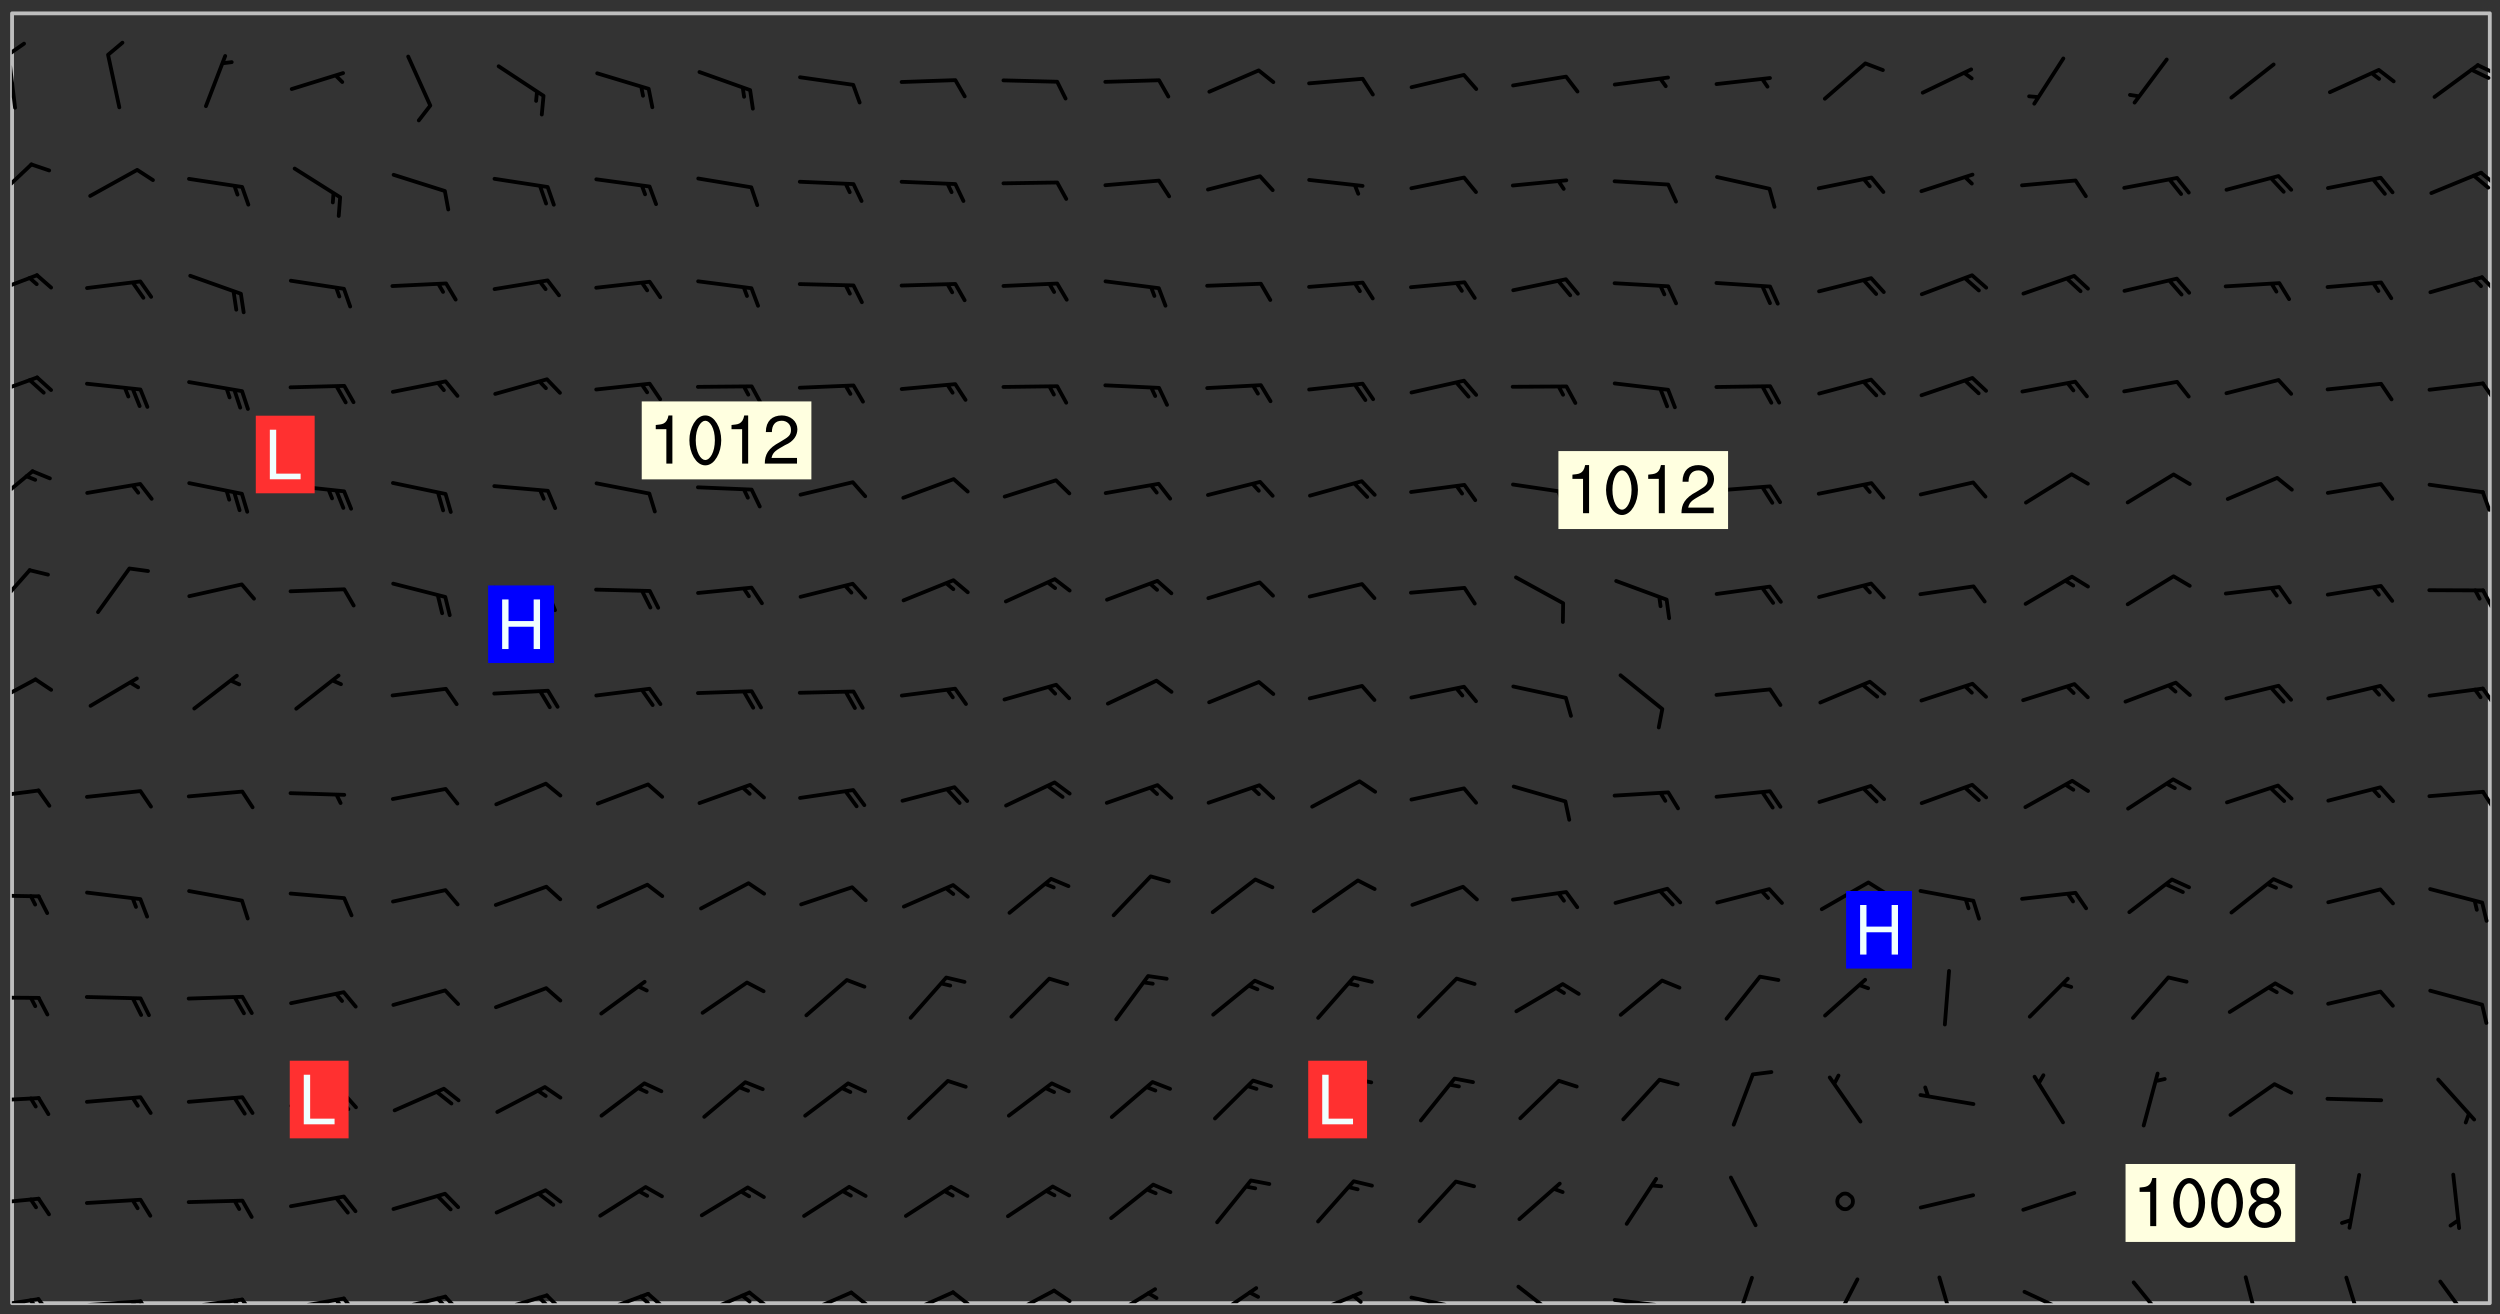 <svg xmlns="http://www.w3.org/2000/svg" role="img" xmlns:xlink="http://www.w3.org/1999/xlink" viewBox="142.45 309.95 326.84 171.84"><rect x="142.45" y="309.95" width="326.84" height="171.84" fill="#333333" stroke="none"/><defs><clipPath id="clip2"><path d="M 144 311.672 L 468 311.672 L 468 480.328 L 144 480.328 Z M 144 311.672"/></clipPath><clipPath id="clip3"><path d="M 144 479 L 148 479 L 148 480.328 L 144 480.328 Z M 144 479"/></clipPath><clipPath id="clip4"><path d="M 147 479 L 150 479 L 150 480.328 L 147 480.328 Z M 147 479"/></clipPath><clipPath id="clip5"><path d="M 146 479 L 148 479 L 148 480.328 L 146 480.328 Z M 146 479"/></clipPath><clipPath id="clip6"><path d="M 153 479 L 162 479 L 162 480.328 L 153 480.328 Z M 153 479"/></clipPath><clipPath id="clip7"><path d="M 160 479 L 163 479 L 163 480.328 L 160 480.328 Z M 160 479"/></clipPath><clipPath id="clip8"><path d="M 159 479 L 161 479 L 161 480.328 L 159 480.328 Z M 159 479"/></clipPath><clipPath id="clip9"><path d="M 166 479 L 175 479 L 175 480.328 L 166 480.328 Z M 166 479"/></clipPath><clipPath id="clip10"><path d="M 173 479 L 176 479 L 176 480.328 L 173 480.328 Z M 173 479"/></clipPath><clipPath id="clip11"><path d="M 172 479 L 175 479 L 175 480.328 L 172 480.328 Z M 172 479"/></clipPath><clipPath id="clip12"><path d="M 180 479 L 188 479 L 188 480.328 L 180 480.328 Z M 180 479"/></clipPath><clipPath id="clip13"><path d="M 187 479 L 190 479 L 190 480.328 L 187 480.328 Z M 187 479"/></clipPath><clipPath id="clip14"><path d="M 186 479 L 188 479 L 188 480.328 L 186 480.328 Z M 186 479"/></clipPath><clipPath id="clip15"><path d="M 193 479 L 201 479 L 201 480.328 L 193 480.328 Z M 193 479"/></clipPath><clipPath id="clip16"><path d="M 200 479 L 203 479 L 203 480.328 L 200 480.328 Z M 200 479"/></clipPath><clipPath id="clip17"><path d="M 199 479 L 201 479 L 201 480.328 L 199 480.328 Z M 199 479"/></clipPath><clipPath id="clip18"><path d="M 206 479 L 215 479 L 215 480.328 L 206 480.328 Z M 206 479"/></clipPath><clipPath id="clip19"><path d="M 213 479 L 216 479 L 216 480.328 L 213 480.328 Z M 213 479"/></clipPath><clipPath id="clip20"><path d="M 212 479 L 215 479 L 215 480.328 L 212 480.328 Z M 212 479"/></clipPath><clipPath id="clip21"><path d="M 220 478 L 228 478 L 228 480.328 L 220 480.328 Z M 220 478"/></clipPath><clipPath id="clip22"><path d="M 226 478 L 230 478 L 230 480.328 L 226 480.328 Z M 226 478"/></clipPath><clipPath id="clip23"><path d="M 225 479 L 228 479 L 228 480.328 L 225 480.328 Z M 225 479"/></clipPath><clipPath id="clip24"><path d="M 233 478 L 241 478 L 241 480.328 L 233 480.328 Z M 233 478"/></clipPath><clipPath id="clip25"><path d="M 240 478 L 243 478 L 243 480.328 L 240 480.328 Z M 240 478"/></clipPath><clipPath id="clip26"><path d="M 239 479 L 241 479 L 241 480.328 L 239 480.328 Z M 239 479"/></clipPath><clipPath id="clip27"><path d="M 247 478 L 254 478 L 254 480.328 L 247 480.328 Z M 247 478"/></clipPath><clipPath id="clip28"><path d="M 253 478 L 256 478 L 256 480.328 L 253 480.328 Z M 253 478"/></clipPath><clipPath id="clip29"><path d="M 260 478 L 268 478 L 268 480.328 L 260 480.328 Z M 260 478"/></clipPath><clipPath id="clip30"><path d="M 266 478 L 270 478 L 270 480.328 L 266 480.328 Z M 266 478"/></clipPath><clipPath id="clip31"><path d="M 273 478 L 281 478 L 281 480.328 L 273 480.328 Z M 273 478"/></clipPath><clipPath id="clip32"><path d="M 280 478 L 283 478 L 283 480.328 L 280 480.328 Z M 280 478"/></clipPath><clipPath id="clip33"><path d="M 287 478 L 294 478 L 294 480.328 L 287 480.328 Z M 287 478"/></clipPath><clipPath id="clip34"><path d="M 300 478 L 307 478 L 307 480.328 L 300 480.328 Z M 300 478"/></clipPath><clipPath id="clip35"><path d="M 313 478 L 321 478 L 321 480.328 L 313 480.328 Z M 313 478"/></clipPath><clipPath id="clip36"><path d="M 319 479 L 321 479 L 321 480.328 L 319 480.328 Z M 319 479"/></clipPath><clipPath id="clip37"><path d="M 326 479 L 335 479 L 335 480.328 L 326 480.328 Z M 326 479"/></clipPath><clipPath id="clip38"><path d="M 340 477 L 347 477 L 347 480.328 L 340 480.328 Z M 340 477"/></clipPath><clipPath id="clip39"><path d="M 353 479 L 361 479 L 361 480.328 L 353 480.328 Z M 353 479"/></clipPath><clipPath id="clip40"><path d="M 359 480 L 361 480 L 361 480.328 L 359 480.328 Z M 359 480"/></clipPath><clipPath id="clip41"><path d="M 368 476 L 372 476 L 372 480.328 L 368 480.328 Z M 368 476"/></clipPath><clipPath id="clip42"><path d="M 381 476 L 386 476 L 386 480.328 L 381 480.328 Z M 381 476"/></clipPath><clipPath id="clip43"><path d="M 395 476 L 399 476 L 399 480.328 L 395 480.328 Z M 395 476"/></clipPath><clipPath id="clip44"><path d="M 406 478 L 414 478 L 414 480.328 L 406 480.328 Z M 406 478"/></clipPath><clipPath id="clip45"><path d="M 421 477 L 427 477 L 427 480.328 L 421 480.328 Z M 421 477"/></clipPath><clipPath id="clip46"><path d="M 435 476 L 439 476 L 439 480.328 L 435 480.328 Z M 435 476"/></clipPath><clipPath id="clip47"><path d="M 448 476 L 452 476 L 452 480.328 L 448 480.328 Z M 448 476"/></clipPath><clipPath id="clip48"><path d="M 461 477 L 466 477 L 466 480.328 L 461 480.328 Z M 461 477"/></clipPath><clipPath id="clip49"><path d="M 144 466 L 148 466 L 148 468 L 144 468 Z M 144 466"/></clipPath><clipPath id="clip50"><path d="M 144 453 L 148 453 L 148 455 L 144 455 Z M 144 453"/></clipPath><clipPath id="clip51"><path d="M 144 440 L 148 440 L 148 441 L 144 441 Z M 144 440"/></clipPath><clipPath id="clip52"><path d="M 144 426 L 148 426 L 148 428 L 144 428 Z M 144 426"/></clipPath><clipPath id="clip53"><path d="M 144 413 L 148 413 L 148 415 L 144 415 Z M 144 413"/></clipPath><clipPath id="clip54"><path d="M 466 413 L 468 413 L 468 416 L 466 416 Z M 466 413"/></clipPath><clipPath id="clip55"><path d="M 144 398 L 148 398 L 148 403 L 144 403 Z M 144 398"/></clipPath><clipPath id="clip56"><path d="M 466 399 L 468 399 L 468 403 L 466 403 Z M 466 399"/></clipPath><clipPath id="clip57"><path d="M 144 384 L 147 384 L 147 390 L 144 390 Z M 144 384"/></clipPath><clipPath id="clip58"><path d="M 466 386 L 468 386 L 468 390 L 466 390 Z M 466 386"/></clipPath><clipPath id="clip59"><path d="M 144 371 L 147 371 L 147 377 L 144 377 Z M 144 371"/></clipPath><clipPath id="clip60"><path d="M 466 374 L 468 374 L 468 377 L 466 377 Z M 466 374"/></clipPath><clipPath id="clip61"><path d="M 144 359 L 148 359 L 148 362 L 144 362 Z M 144 359"/></clipPath><clipPath id="clip62"><path d="M 466 359 L 468 359 L 468 363 L 466 363 Z M 466 359"/></clipPath><clipPath id="clip63"><path d="M 144 345 L 148 345 L 148 349 L 144 349 Z M 144 345"/></clipPath><clipPath id="clip64"><path d="M 466 345 L 468 345 L 468 349 L 466 349 Z M 466 345"/></clipPath><clipPath id="clip65"><path d="M 144 331 L 147 331 L 147 337 L 144 337 Z M 144 331"/></clipPath><clipPath id="clip66"><path d="M 466 332 L 468 332 L 468 335 L 466 335 Z M 466 332"/></clipPath><clipPath id="clip67"><path d="M 465 332 L 468 332 L 468 335 L 465 335 Z M 465 332"/></clipPath><clipPath id="clip68"><path d="M 144 316 L 145 316 L 145 325 L 144 325 Z M 144 316"/></clipPath><clipPath id="clip69"><path d="M 144 315 L 146 315 L 146 318 L 144 318 Z M 144 315"/></clipPath><clipPath id="clip70"><path d="M 466 318 L 468 318 L 468 320 L 466 320 Z M 466 318"/></clipPath><clipPath id="clip71"><path d="M 465 318 L 468 318 L 468 321 L 465 321 Z M 465 318"/></clipPath><g id="surface539" clip-path="url(#clip1)"><path fill="#fff" fill-opacity="0" fill-rule="evenodd" d="M 0 0 L 1000 0 L 1000 1000 L 0 1000 Z M 0 0"/><path fill="#d3d3d3" fill-opacity="0" fill-rule="evenodd" d="M162.152 355.867L161.918 356.16 161.977 356.395 162.094 356.566 162.27 356.801 162.562 357.148 162.676 357.207 162.793 357.035 162.852 356.801 163.027 356.625 163.492 356.449 164.191 356.449 164.426 356.742 164.715 357.559 164.773 357.734 164.949 357.965 165.301 358.199 166 358.898 166.172 359.074 166.406 359.422 166.641 359.832 166.93 360.414 167.34 360.879 167.57 361.113 167.805 361.289 167.922 361.52 168.098 361.812 168.27 362.977 168.27 363.211 168.328 363.5 168.387 363.617 168.504 363.734 168.852 364.145 168.969 364.316 169.145 364.492 169.32 364.727 169.438 364.898 169.609 365.25 169.668 365.484 169.902 365.891 170.137 365.832 169.961 366.008 169.902 366.938 169.32 366.938 169.086 366.824 168.738 366.938 168.621 367.055 168.562 367.348 168.504 367.523 168.387 367.695 167.922 367.988 167.863 368.223 167.805 368.336 167.805 368.98 167.863 369.152 167.863 369.562 167.922 369.621 167.922 370.027 167.98 370.434 168.098 370.609 168.156 370.668 168.387 371.309 168.328 371.602 168.328 372.301 168.27 372.883 168.27 373.117 168.211 373.348 168.156 373.699 168.156 375.621 168.211 375.738 168.637 375.738 168.27 375.855 168.246 376.207 169.137 377.375 170.879 377.914 172.219 378.273 172.219 378.812 172.309 379.621 172.844 380.336 174.363 380.605 175.254 380.52 175.344 381.684 175.879 381.863 177.039 381.684 179.094 380.699 180.254 380.336 182.133 380.16 183.828 379.98 183.648 380.699 182.133 380.785 180.883 380.875 180.078 381.145 179.004 381.953 179.273 382.672 179.809 383.57 179.629 384.195 179.363 385.004 179.629 386.082 180.254 386.98 181.059 387.16 182.309 386.98 182.043 387.703 182.141 388.207 182.195 388.5 182.195 388.672 182.254 388.965 182.254 389.371 182.43 389.488 182.781 389.605 183.188 389.605 183.48 389.43 183.594 389.312 183.652 389.195 183.77 388.965 183.828 388.789 184.18 388.324 184.41 388.148 184.586 388.09 184.762 388.148 184.82 388.324 184.938 389.312 184.992 389.781 185.051 389.953 185.168 390.188 185.344 390.246 186.16 390.305 186.449 390.305 186.566 390.539 186.625 390.945 186.684 391.297 186.684 392.402 186.801 392.695 186.918 393.043 187.207 393.742 187.383 394.094 187.965 394.848 188.316 395.023 188.488 395.082 188.957 395.316 189.598 395.781 189.945 396.016 190.238 396.191 190.531 396.246 190.762 396.309 191.578 396.656 191.871 396.832 191.984 397.004 192.336 397.355 192.453 397.531 192.977 398.172 192.977 398.461 193.035 398.812 193.035 399.16 193.094 399.512 193.152 399.801 193.27 399.859 193.441 399.918 193.617 399.918 194.199 400.152 194.375 400.27 194.551 400.559 194.727 400.793 194.84 401.027 195.133 401.258 195.25 401.375 195.25 401.785 195.309 401.84 195.598 402.074 195.832 402.191 195.891 402.309 196.008 402.48 196.066 402.598 196.297 402.832 196.355 403.008 196.59 403.066 196.707 403.125 196.59 403.238 196.531 403.355 196.531 403.473 196.414 403.766 196.297 404.055 196.297 404.637 196.473 404.754 196.59 404.812 196.648 404.93 196.766 405.047 196.879 405.105 197.055 405.453 197.113 405.805 197.172 406.211 197.172 406.387 197.113 406.562 196.996 407.262 196.996 407.434 197.113 407.609 197.406 407.902 197.812 407.902 197.988 408.02 198.105 408.191 198.223 408.484 198.223 408.719 197.695 408.719 197.465 408.484 197.23 408.484 197.055 408.543 196.996 409.242 197.055 409.59 197.172 409.766 197.348 410.176 197.465 410.406 197.754 410.875 197.93 410.93 198.453 410.93 198.688 410.988 199.445 411.629 199.504 411.922 199.504 412.156 199.562 412.215 199.793 412.562 199.793 412.914 199.676 413.086 199.676 413.379 199.969 413.668 200.262 413.844 200.434 413.902 200.727 414.078 201.02 414.195 201.602 414.602 201.891 414.836 202.184 415.012 202.402 415.172 202.418 415.184 202.648 415.359 203.289 415.883 203.465 416.117 203.582 416.293 203.758 416.469 203.871 416.641 203.871 417.281 203.988 417.457 204.457 417.574 205.039 417.691 205.273 417.75 205.504 417.863 205.797 417.98 205.91 418.039 206.496 418.391 206.785 418.562 206.961 418.625 207.137 418.68 207.312 418.738 208.012 419.09 208.301 419.266 208.535 419.32 208.824 419.496 209.059 419.613 209.699 420.02 209.992 420.137 210.164 420.195 210.398 420.254 210.809 420.312 211.039 420.371 211.273 420.488 211.332 420.66 210.922 420.836 211.391 420.895 211.449 421.188 211.562 421.422 211.738 421.477 211.973 421.535 212.148 421.594 212.555 421.711 213.195 421.945 213.312 422.117 213.371 422.352 213.371 422.527 213.312 422.645 213.254 423.051 213.488 423.285 213.605 423.344 213.953 423.461 214.594 423.691 214.77 423.809 215.059 423.926 215.234 424.102 215.469 424.566 216.051 425.672 216.227 425.848 216.574 426.023 216.75 426.141 217.102 426.258 218.148 426.781 218.383 426.84 218.848 426.953 219.141 427.012 219.605 427.188 220.363 427.77 220.598 428.004 220.945 428.469 221.121 428.645 221.41 428.879 222.227 429.578 222.52 429.754 222.809 430.043 223.102 430.219 223.395 430.508 224.09 431.148 224.266 431.324 224.559 431.559 224.848 431.793 225.316 432.082 225.957 432.664 226.305 432.898 226.539 433.191 226.887 433.539 227.238 434.004 228.172 434.996 228.52 435.402 228.637 435.578 228.871 435.637 228.984 435.754 229.629 435.93 229.859 436.043 230.094 436.102 230.387 436.277 230.617 436.395 231.551 437.094 231.957 437.5 232.191 437.676 232.598 437.852 232.832 437.969 233.648 438.316 233.996 438.551 234.23 438.668 234.523 438.957 234.754 439.074 235.512 439.426 235.863 439.598 236.094 439.656 236.387 439.773 236.621 439.832 237.492 440.008 238.309 440.008 238.777 440.238 238.949 440.297 239.824 440.996 240.289 441.113 240.582 441.172 240.758 441.23 240.988 441.289 241.457 441.348 241.805 441.406 242.156 441.465 242.562 441.523 242.855 441.523 243.027 441.582 243.027 441.812 243.203 441.988 243.496 441.988 243.844 442.047 244.195 442.105 244.895 442.223 245.535 442.223 246 441.988 246.293 441.812 246.465 441.695 246.875 441.523 247.164 441.348 248.098 440.883 248.566 440.59 249.09 440.297 249.555 440.125 250.02 439.949 251.07 439.484 251.359 439.367 251.77 439.25 252.059 439.133 252.586 438.957 254.102 438.258 254.684 437.91 254.973 437.852 255.266 437.793 255.613 437.676 256.488 437.445 256.84 437.328 256.953 437.328 257.188 437.27 258.062 437.035 258.297 436.977 259.109 436.977 259.461 436.918 260.277 436.801 260.449 436.742 260.801 436.688 261.094 436.629 261.324 436.57 262.141 436.395 262.316 436.336 262.664 436.336 262.898 436.277 263.363 436.16 264.121 435.988 264.355 435.93 264.703 435.93 265.113 435.812 265.402 435.754 266.688 435.695 266.977 435.695 267.387 435.637 267.617 435.578 267.793 435.578 268.668 435.461 269.074 435.461 269.484 435.344 269.832 435.344 270.184 435.23 271.055 435.172 272.805 435.172 273.852 435.461 274.262 435.578 274.551 435.695 274.902 435.812 275.191 435.93 276.242 436.102 276.531 436.16 276.824 436.16 277.117 436.219 277.289 436.277 277.699 436.336 277.871 436.395 277.988 436.453 278.105 436.453 278.223 436.512 278.574 436.57 278.688 436.57 279.098 436.637 281.02 437.031 282.945 437.426 284.465 437.875 286.16 438.594 288.305 439.398 289.91 438.68 291.34 437.875 292.5 436.797 293.75 436.348 296.785 435.629 298.66 435.27 300.805 433.922 303.039 432.668 305.539 431.41 307.234 430.961 309.02 430.781 310.18 430.512 310.805 431.051 312.145 430.781 312.859 429.793 313.844 428.449 314.289 428.27 315.094 427.91 316.969 427.371 318.754 426.922 320.004 426.652 321.164 426.562 322.863 426.473 324.824 426.203 326.074 426.113 326.613 426.113 327.238 426.023 328.129 426.023 330.273 425.844 332.684 425.664 335.273 425.574 336.969 425.754 338.578 425.844 340.008 426.203 341.168 426.922 343.043 427.91 344.203 429.438 344.469 430.152 345.098 430.242 345.453 431.141 345.988 431.68 346.523 433.207 347.598 433.566 348.133 433.566 347.328 434.102 347.418 435.809 348.133 438.504 349.023 439.309 349.918 440.297 350.633 441.555 352.418 442.094 353.938 441.914 354.293 443.258 355.902 442.453 356.883 441.914 357.152 442.184 357.469 441.969 357.688 441.824 358.488 442.273 358.938 441.914 359.293 441.914 359.828 441.645 360.367 440.926 360.902 440.656 361.527 439.668 362.688 440.117 363.527 440.488 364.922 441.105 366.617 440.926 368.223 440.926 370.008 441.016 370.188 439.309 370.723 437.965 371.527 438.234 372.02 439.082 372.422 439.488 372.332 440.027 372.332 440.387 373.047 440.836 373.758 440.566 375.188 440.566 375.547 441.555 375.992 442.812 376.707 444.156 377.957 444.785 379.652 445.414 380.367 445.234 380.547 444.695 381.527 444.605 381.977 444.965 382.062 446.223 381.797 446.852 381.262 447.031 381.262 447.57 381.977 448.555 382.242 449.094 383.227 450.082 384.027 451.16 383.762 451.52 383.672 452.418 383.047 454.75 382.691 456.816 382.602 458.609 382.422 459.328 382.332 459.867 382.332 461.305 381.352 463.188 380.992 464.895 380.457 465.793 379.652 466.961 379.387 467.5 381.441 468.754 381.527 469.113 381.172 469.652 381.082 469.473 381.082 470.281 381.172 471.719 380.727 472.434 379.652 472.527 379.387 473.242 379.922 474.141 380.727 474.859 381.887 475.668 383.227 475.938 383.672 476.297 383.316 476.746 381.527 476.656 380.277 476.207 379.562 475.488 378.938 475.398 378.762 478.988 378.574 480.297 467.934 480.297 467.934 311.703 412.664 311.703 412.664 360.785 413.426 360.91 416.715 361.453 418.738 364.289 418.738 367.043 421.09 367.375 423.438 367.707 427.488 367.707 426.109 371.867 424.086 372.574 422.062 373.277 421.52 373.621 418.926 375.238 418.738 375.355 416.715 373.277 415.984 370.535 413.312 368.457 411.938 364.957 411.871 364.875 409.914 362.203 412.664 360.785 412.664 311.703 294.422 311.703 294.422 403.117 294.539 403.148 294.672 403.16 294.746 403.234 294.852 403.281 294.941 403.34 295.027 403.398 295.117 403.457 295.414 403.754 295.473 403.844 295.504 403.961 295.531 404.078 295.547 404.215 295.516 404.332 295.457 404.422 295.398 404.508 295.355 404.613 295.309 404.715 295.281 404.836 295.281 404.98 295.457 405.25 295.605 405.398 295.68 405.484 295.754 405.559 295.797 405.664 295.859 405.754 295.918 405.84 295.961 405.945 296.02 406.035 296.066 406.137 296.109 406.242 296.168 406.328 296.285 406.508 296.359 406.582 296.422 406.668 296.48 406.758 296.523 406.863 296.582 406.953 296.641 407.039 296.703 407.129 296.762 407.219 296.805 407.32 296.922 407.5 296.996 407.574 297.055 407.66 297.129 407.734 297.219 407.793 297.324 407.84 297.473 407.84 297.605 407.824 297.738 407.84 297.84 407.793 297.914 407.719 297.961 407.617 297.945 407.484 297.945 407.336 297.898 407.23 297.871 407.113 297.824 407.012 297.797 406.891 297.754 406.789 297.691 406.699 297.648 406.598 297.605 406.492 297.574 406.375 297.559 406.242 297.547 406.105 297.633 406.047 297.691 405.961 297.812 405.93 297.855 406.035 297.871 406.168 297.871 406.285 297.93 406.387 297.988 406.477 298.078 406.535 298.227 406.684 298.285 406.773 298.328 406.879 298.316 406.98 298.402 407.039 298.508 407.086 298.594 407.145 298.684 407.203 298.758 407.277 298.641 407.305 298.535 407.352 298.449 407.41 298.375 407.484 298.316 407.574 298.254 407.66 298.227 407.781 298.18 407.883 298.137 407.988 298.105 408.105 298.094 408.238 298.078 408.371 298.078 408.52 298.105 408.637 298.152 408.742 298.195 408.844 298.254 408.934 298.328 409.008 298.418 409.066 298.492 409.141 298.582 409.199 298.641 409.289 298.684 409.395 298.73 409.496 298.848 409.527 298.98 409.543 299.129 409.543 299.246 409.512 299.352 409.555 299.395 409.66 299.441 409.762 299.469 409.883 299.5 410 299.527 410.117 299.559 410.238 299.586 410.355 299.691 410.398 299.793 410.445 299.926 410.43 300.074 410.578 300.137 410.664 300.211 410.738 300.281 410.812 300.371 410.875 300.477 410.918 300.578 410.961 300.695 410.992 300.832 411.008 300.949 410.977 301.023 410.902 301.051 410.785 301.039 410.652 301.008 410.531 300.98 410.414 301.023 410.309 301.141 410.309 301.23 410.371 301.348 410.398 301.496 410.398 301.629 410.414 301.777 410.414 301.91 410.43 302.043 410.414 302.191 410.414 302.324 410.398 302.457 410.387 302.594 410.398 302.711 410.371 302.844 410.355 303.035 410.297 302.977 410.473 302.961 410.605 302.934 410.727 302.918 410.859 302.859 410.945 302.727 410.961 302.621 411.008 302.516 411.051 302.398 411.082 302.281 411.109 302.016 411.141 301.867 411.141 301.734 411.156 301.66 411.23 301.719 411.316 301.867 411.465 301.984 411.645 302.059 411.715 302.148 411.777 302.238 411.836 302.324 411.895 302.414 411.953 302.516 411.996 302.621 412.059 302.727 412.102 302.812 412.16 302.918 412.207 303.02 412.25 303.199 412.367 303.258 412.457 303.215 412.559 303.168 412.664 303.184 412.797 303.406 413.02 303.465 413.109 303.508 413.211 303.539 413.332 303.582 413.434 303.598 413.566 303.629 413.684 303.641 413.82 303.672 413.938 303.82 414.086 303.922 414.129 304.027 414.172 304.145 414.203 304.277 414.219 304.414 414.234 304.531 414.234 304.648 414.203 304.738 414.145 304.781 414.039 304.828 413.938 304.871 413.832 304.902 413.715 304.914 413.582 304.914 413.434 304.902 413.301 304.887 413.168 304.855 413.051 304.812 412.945 304.766 412.84 304.723 412.738 304.68 412.633 304.664 412.5 304.68 412.367 304.707 412.25 304.738 412.133 304.766 412.012 304.812 411.91 304.902 411.852 304.988 411.789 305.062 411.715 305.152 411.656 305.375 411.434 305.434 411.348 305.508 411.273 305.625 411.094 305.684 411.008 305.684 410.859 305.609 410.785 305.508 410.738 305.402 410.695 305.301 410.652 305.242 410.562 305.195 410.457 305.168 410.34 305.258 410.281 305.375 410.25 305.477 410.207 305.656 410.09 305.805 409.941 305.816 409.809 305.805 409.703 305.715 409.645 305.582 409.66 305.434 409.66 305.301 409.676 305.168 409.66 305.047 409.629 304.961 409.57 304.887 409.496 304.828 409.406 304.766 409.32 304.648 409.141 304.59 409.055 304.621 408.934 304.707 408.875 304.828 408.844 304.887 408.758 304.887 408.637 304.855 408.52 304.797 408.43 304.738 408.344 304.691 408.238 304.664 408.121 304.648 407.988 304.707 407.898 304.781 407.824 304.871 407.766 304.988 407.586 305.062 407.512 305.121 407.426 305.27 407.277 305.391 407.246 305.523 407.23 305.656 407.246 305.73 407.32 305.773 407.426 305.789 407.559 305.758 407.676 305.641 407.707 305.508 407.719 305.359 407.867 305.316 407.973 305.27 408.074 305.242 408.195 305.211 408.312 305.211 408.461 305.242 408.578 305.285 408.684 305.344 408.773 305.418 408.844 305.492 408.918 305.609 408.949 305.73 408.977 305.848 408.949 305.98 408.934 306.098 408.934 306.188 408.992 306.262 409.066 306.309 409.172 306.367 409.258 306.469 409.305 306.602 409.32 306.707 409.363 306.793 409.422 306.781 409.527 306.707 409.602 306.527 409.719 306.469 409.809 306.379 409.867 306.309 409.941 306.234 410.016 306.172 410.105 306.145 410.223 306.129 410.355 306.145 410.488 306.129 410.621 306.129 410.77 306.145 410.902 306.172 411.02 306.203 411.141 306.277 411.215 306.367 411.273 306.453 411.332 306.543 411.391 306.66 411.422 306.66 411.508 306.559 411.555 306.469 411.613 306.203 411.645 306.086 411.672 305.938 411.672 305.832 411.715 305.73 411.762 305.672 411.852 305.609 412.086 305.598 412.219 305.566 412.34 305.551 412.473 305.551 412.766 305.539 412.898 305.551 413.035 305.566 413.168 305.699 413.184 305.832 413.195 305.953 413.227 306.039 413.285 306.113 413.359 306.16 413.465 306.203 413.566 306.219 413.699 306.219 414.145 306.203 414.277 306.203 414.723 306.234 414.988 306.262 415.105 306.277 415.238 306.309 415.355 306.395 415.566 306.426 415.832 306.426 415.98 306.395 416.098 306.367 416.215 306.336 416.336 306.309 416.453 306.277 416.57 306.246 416.691 306.234 416.824 306.219 416.957 306.309 417.016 306.426 416.984 306.527 417 306.574 417.105 306.543 417.371 306.543 417.812 306.5 417.918 306.453 418.023 306.41 418.125 306.367 418.23 306.309 418.316 306.277 418.438 306.234 418.555 306.203 418.672 306.188 418.805 306.203 418.938 306.262 419.027 306.367 419.074 306.453 419.133 306.512 419.219 306.5 419.355 306.469 419.473 306.426 419.574 306.426 420.02 306.41 420.152 306.41 420.301 306.379 420.418 306.336 420.523 306.309 420.641 306.262 420.746 306.219 420.848 306.188 420.969 306.16 421.086 306.129 421.219 306.098 421.336 306.07 421.453 306.027 421.559 305.996 421.676 305.965 421.797 305.953 421.93 305.938 422.062 305.938 422.359 305.965 422.477 305.965 422.625 306.012 423.023 306.039 423.141 306.098 423.23 306.219 423.262 306.367 423.262 306.5 423.246 306.559 423.336 306.559 423.453 306.5 423.543 306.41 423.602 306.309 423.645 306.203 423.691 306.113 423.75 306.027 423.809 305.891 423.824 305.773 423.793 305.641 423.777 305.539 423.824 305.477 423.91 305.465 424.047 305.449 424.18 305.418 424.297 305.391 424.414 305.375 424.547 305.344 424.668 305.344 424.965 305.359 425.098 305.391 425.215 305.391 425.363 305.402 425.496 305.402 425.645 305.375 425.762 305.328 425.863 305.301 425.984 305.27 426.102 305.211 426.191 305.137 426.266 305.035 426.309 304.93 426.355 304.812 426.383 304.691 426.414 304.59 426.367 304.648 426.281 304.754 426.234 304.781 426.117 304.812 426 304.84 425.879 304.871 425.762 304.871 425.613 304.887 425.48 304.855 425.363 304.812 425.258 304.707 425.273 304.633 425.348 304.531 425.391 304.441 425.453 304.367 425.527 304.324 425.629 304.309 425.762 304.277 425.879 304.25 426 304.219 426.117 304.191 426.234 304.16 426.355 304.133 426.473 304.102 426.59 304.059 426.695 303.969 426.754 303.879 426.754 303.762 426.723 303.73 426.637 303.746 426.5 303.715 426.383 303.715 426.234 303.703 426.102 303.703 425.953 303.641 425.719 303.613 425.598 303.57 425.496 303.523 425.391 303.465 425.305 303.406 425.215 303.363 425.109 303.301 425.023 303.152 424.875 303.082 424.801 302.977 424.754 302.871 424.711 302.77 424.668 302.473 424.371 302.383 424.297 302.297 424.238 302.191 424.195 302.102 424.133 302.016 424.074 301.91 424.031 301.82 423.973 301.734 423.91 301.66 423.84 301.555 423.793 301.469 423.734 301.363 423.691 301.273 423.629 301.172 423.586 301.066 423.543 300.98 423.484 300.875 423.438 300.77 423.395 300.668 423.348 300.578 423.289 300.477 423.246 300.371 423.203 300.281 423.141 300.164 423.113 300.031 423.098 299.898 423.113 299.75 423.113 299.617 423.129 299.5 423.098 299.41 423.039 299.336 422.965 299.246 422.906 299.145 422.859 298.996 422.859 298.875 422.832 298.773 422.789 298.699 422.715 298.582 422.535 298.492 422.477 298.391 422.434 298.301 422.371 298.195 422.328 298.105 422.27 298.02 422.211 297.914 422.164 297.855 422.078 297.797 421.988 297.754 421.883 297.707 421.781 297.633 421.707 297.547 421.648 297.473 421.574 297.383 421.516 297.16 421.293 297.117 421.188 297.086 420.922 297.191 420.879 297.336 420.879 297.441 420.922 297.516 420.996 297.605 421.055 297.691 421.113 297.797 421.16 297.887 421.219 298.035 421.367 298.105 421.441 298.254 421.59 298.316 421.676 298.391 421.75 298.477 421.809 298.551 421.883 298.641 421.945 298.73 422.004 298.816 422.062 299.086 422.238 299.188 422.285 299.293 422.328 299.395 422.371 299.441 422.297 299.5 422.211 299.574 422.137 299.645 422.062 299.75 422.105 299.824 422.18 299.883 422.27 299.926 422.371 299.973 422.477 300.016 422.582 300.137 422.609 300.254 422.582 300.328 422.492 300.371 422.387 300.43 422.297 300.504 422.223 300.609 422.18 300.727 422.152 300.859 422.164 300.949 422.223 301.098 422.371 301.156 422.461 301.199 422.566 301.246 422.668 301.289 422.773 301.332 422.875 301.438 422.922 301.543 422.965 301.676 422.98 301.762 422.922 301.82 422.832 301.895 422.758 302 422.715 302.117 422.742 302.223 422.789 302.324 422.832 302.43 422.875 302.531 422.922 302.711 423.039 302.711 423.156 302.695 423.289 302.711 423.422 302.727 423.559 302.785 423.645 302.887 423.691 303.008 423.719 303.125 423.75 303.273 423.75 303.391 423.719 303.449 423.629 303.629 423.512 303.688 423.422 303.762 423.348 303.82 423.262 303.938 423.082 304.117 422.965 304.234 422.996 304.324 423.055 304.367 423.129 304.352 423.262 304.352 423.379 304.441 423.438 304.59 423.438 304.723 423.422 304.855 423.41 305.121 423.379 305.227 423.336 305.344 423.305 305.465 423.277 305.539 423.203 305.609 423.129 305.672 423.039 305.656 422.934 305.609 422.832 305.508 422.789 305.402 422.773 305.285 422.801 305.02 422.832 304.871 422.832 304.797 422.758 304.707 422.699 304.59 422.668 304.473 422.641 304.34 422.625 304.191 422.625 304.059 422.641 303.762 422.641 303.656 422.594 303.508 422.445 303.465 422.344 303.406 422.254 303.629 422.031 303.715 421.973 303.82 421.93 303.938 421.898 304.07 421.883 304.203 421.898 304.34 421.914 304.441 421.957 304.574 421.945 304.664 421.883 304.766 421.84 304.828 421.75 304.781 421.648 304.691 421.59 304.574 421.559 304.473 421.516 304.414 421.426 304.352 421.336 304.352 421.219 304.367 421.086 304.473 421.039 304.547 420.969 304.547 420.848 304.457 420.789 304.426 420.672 304.516 420.613 304.59 420.539 304.633 420.434 304.691 420.344 304.738 420.242 304.754 420.109 304.754 419.961 304.707 419.855 304.664 419.754 304.574 419.695 304.441 419.68 304.34 419.637 304.203 419.621 304.086 419.59 303.641 419.59 303.508 419.574 303.375 419.562 303.242 419.547 303.125 419.516 302.977 419.516 302.844 419.5 302.711 419.488 302.445 419.457 302.324 419.414 302.238 419.355 302.164 419.281 302.164 419.133 302.176 419 302.281 418.953 302.383 418.91 302.516 418.895 302.668 418.895 302.801 418.879 303.094 418.879 303.215 418.91 303.316 418.953 303.406 419.012 303.641 419.074 303.762 419.027 303.852 418.969 303.953 418.926 304.086 418.91 304.191 418.953 304.293 419 304.426 419.012 304.547 418.984 304.691 418.984 304.812 418.953 304.93 418.926 305.035 418.879 305.109 418.805 305.195 418.746 305.344 418.598 305.402 418.512 305.449 418.406 305.477 418.289 305.492 418.184 305.391 418.141 305.301 418.082 305.184 418.051 305.078 418.008 304.988 417.945 304.914 417.859 304.84 417.785 304.738 417.742 304.633 417.695 304.531 417.652 304.473 417.562 304.426 417.461 304.34 417.25 304.277 417.164 304.219 417.074 304.145 417 304.059 416.941 303.789 416.941 303.672 416.973 303.582 417.031 303.48 417.074 303.348 417.09 303.242 417.074 303.215 416.957 303.152 416.867 303.035 416.836 302.934 416.793 302.785 416.645 302.754 416.527 302.738 416.422 302.812 416.348 302.992 416.23 303.109 416.203 303.227 416.172 303.363 416.188 303.465 416.23 303.57 416.273 303.672 416.32 303.777 416.363 303.895 416.395 304.027 416.41 304.145 416.438 304.277 416.453 304.383 416.438 304.473 416.379 304.398 416.305 304.293 416.262 304.219 416.188 304.145 416.098 303.996 415.949 303.91 415.891 303.82 415.832 303.746 415.758 303.656 415.699 303.555 415.652 303.434 415.625 303.332 415.578 303.227 415.535 303.109 415.504 303.008 415.461 302.887 415.43 302.738 415.43 302.621 415.461 302.516 415.504 302.43 415.566 302.25 415.684 302.164 415.742 302.074 415.801 301.969 415.848 301.883 415.906 301.777 415.949 301.676 415.992 301.57 416.039 301.496 416.113 301.438 416.203 301.379 416.289 301.332 416.395 301.273 416.48 301.199 416.555 301.066 416.543 300.949 416.512 300.832 416.512 300.758 416.586 300.668 416.645 300.594 416.719 300.504 416.777 300.418 416.836 300.312 416.883 300.211 416.926 300.074 416.941 299.973 416.898 299.824 416.75 299.719 416.703 299.633 416.703 299.527 416.75 299.426 416.793 299.305 416.824 299.188 416.793 299.113 416.719 299.113 416.602 299.145 416.48 299.219 416.41 299.277 416.32 299.352 416.246 299.469 416.215 299.574 416.172 299.867 416.172 300 416.156 300.137 416.141 300.238 416.098 300.328 416.039 300.43 415.992 300.52 415.934 300.652 415.922 300.742 415.98 300.875 415.992 300.965 415.934 301.051 415.875 301.156 415.832 301.246 415.773 301.332 415.711 301.422 415.652 301.57 415.504 301.629 415.418 301.688 415.328 301.793 415.285 301.926 415.27 302.043 415.297 302.164 415.328 302.223 415.27 302.281 415.18 302.312 414.914 302.34 414.797 302.445 414.809 302.578 414.824 302.68 414.781 302.77 414.723 302.828 414.633 302.902 414.559 302.961 414.469 303.008 414.367 303.02 414.234 303.008 414.102 302.961 413.996 302.812 413.848 302.754 413.758 302.695 413.672 302.652 413.566 302.652 413.121 302.668 412.988 302.668 412.84 302.68 412.707 302.621 412.648 302.531 412.707 302.43 412.664 302.25 412.547 302.164 412.488 302.102 412.398 302.043 412.309 301.969 412.234 301.883 412.176 301.762 412.207 301.66 412.219 301.555 412.266 301.469 412.324 301.363 412.367 301.215 412.516 301.125 412.574 301.039 412.633 300.949 412.695 300.844 412.738 300.711 412.754 300.711 412.633 300.816 412.59 300.934 412.559 301.008 412.488 301.051 412.383 301.051 412.234 301.023 412.117 300.875 411.969 300.742 411.953 300.594 411.953 300.477 411.984 300.371 412.027 300.27 412.07 300.18 412.133 300.062 412.16 299.988 412.086 300 411.953 299.957 411.852 299.914 411.746 299.824 411.688 299.707 411.715 299.586 411.746 299.469 411.777 299.367 411.82 299.246 411.852 299.145 411.895 299.039 411.938 298.949 411.996 298.848 412.012 298.848 411.895 298.863 411.762 298.805 411.672 298.73 411.715 298.582 411.863 298.523 411.953 298.449 412.027 298.402 412.133 298.359 412.234 298.285 412.309 298.227 412.398 298.152 412.473 298.094 412.559 298.02 412.633 297.93 412.695 297.855 412.766 297.781 412.84 297.68 412.855 297.547 412.871 297.441 412.828 297.441 412.707 297.59 412.559 297.633 412.457 297.691 412.367 297.738 412.266 297.781 412.16 297.84 412.07 297.871 411.953 297.914 411.852 297.945 411.73 297.973 411.613 298.02 411.508 298.062 411.406 298.105 411.301 298.18 411.23 298.27 411.168 298.359 411.109 298.461 411.066 298.758 411.066 299.023 411.035 299.129 410.992 299.055 410.918 298.938 410.887 298.832 410.844 298.742 410.785 298.641 410.738 298.551 410.68 298.449 410.637 298.344 410.594 298.254 410.531 298.168 410.473 298.062 410.43 297.961 410.387 297.84 410.355 297.723 410.324 297.621 410.281 297.5 410.25 297.398 410.207 297.309 410.148 297.266 410.043 297.25 409.91 297.352 409.867 297.484 409.852 297.621 409.867 297.754 409.852 297.855 409.809 297.914 409.719 297.93 409.613 297.84 409.555 297.766 409.48 297.664 409.438 297.574 409.379 297.426 409.23 297.383 409.125 297.367 408.992 297.367 408.699 297.309 408.609 297.219 408.551 297.145 408.477 297.102 408.371 297.07 408.254 297.012 408.164 296.938 408.09 296.82 408.062 296.746 407.988 296.656 407.93 296.566 407.867 296.48 407.809 296.406 407.734 296.348 407.648 296.301 407.543 296.215 407.484 296.066 407.336 295.871 407.277 295.738 407.293 295.637 407.336 295.562 407.41 295.516 407.512 295.473 407.617 295.414 407.707 295.355 407.793 295.059 408.09 294.969 408.148 294.883 408.148 294.82 408.062 294.777 407.957 294.809 407.84 294.867 407.75 294.895 407.633 294.883 407.5 294.793 407.438 294.688 407.484 294.57 407.512 294.453 407.543 294.184 407.719 294.082 407.766 293.965 407.793 293.859 407.84 293.77 407.898 293.668 407.941 293.609 407.855 293.562 407.75 293.578 407.617 293.625 407.512 293.695 407.438 293.77 407.367 293.828 407.277 293.828 407.129 293.785 407.023 293.547 407.023 293.445 407.07 293.414 407.188 293.387 407.305 293.355 407.426 293.281 407.469 293.148 407.484 293.074 407.438 293.031 407.336 292.988 407.23 292.941 407.129 292.898 407.023 292.777 407.055 292.676 407.098 292.543 407.113 292.426 407.145 292.32 407.188 292.23 407.246 292.129 407.293 292.008 407.32 291.875 407.336 291.773 407.293 291.715 407.203 291.668 407.098 291.625 406.996 291.582 406.891 291.582 406.773 291.641 406.684 291.727 406.625 291.906 406.508 292.008 406.461 292.113 406.418 292.219 406.359 292.32 406.316 292.41 406.254 292.512 406.211 292.617 406.152 292.719 406.105 292.809 406.047 292.914 406.004 293.016 405.961 293.105 405.898 293.207 405.855 293.344 405.84 293.461 405.871 293.562 405.914 293.684 405.945 293.785 405.988 293.891 406.035 293.992 406.078 294.098 406.121 294.199 406.168 294.305 406.211 294.406 406.254 294.512 406.301 294.598 406.359 294.703 406.402 294.82 406.434 294.926 406.477 295.027 406.523 295.117 406.582 295.223 406.625 295.324 406.668 295.43 406.715 295.547 406.742 295.648 406.789 295.77 406.816 295.918 406.816 296.004 406.758 296.02 406.656 296.078 406.566 296.051 406.449 295.977 406.375 295.859 406.195 295.785 406.121 295.695 406.047 295.516 405.93 295.43 405.871 295.324 405.828 295.223 405.781 294.953 405.605 294.895 405.516 294.82 405.441 294.762 405.352 294.719 405.25 294.688 405.133 294.672 404.996 294.672 404.434 294.66 404.301 294.645 404.168 294.613 404.051 294.598 403.918 294.586 403.785 294.555 403.664 294.332 403.441 294.273 403.355 294.258 403.25 294.289 403.133 294.422 403.117 294.422 311.703 172.992 311.703 172.992 313.156 172.934 313.391 172.582 314.441 172.41 314.965 172.293 315.312 172.117 315.723 172 315.895 171.766 316.188 171.535 316.246 171.184 316.246 171.066 316.305 170.836 316.711 170.836 317.004 170.953 317.18 171.184 317.41 171.301 317.645 171.941 318.402 172.234 318.867 172.41 319.102 172.641 319.453 172.875 319.801 173.516 320.617 173.691 321.082 173.863 321.492 173.98 322.188 174.156 322.656 174.273 324.055 174.332 324.52 174.332 325.395 174.449 326.441 174.449 331.223 174.391 331.688 174.039 332.969 173.863 333.492 173.75 333.902 173.398 334.832 172.934 336 172.699 336.582 172.582 336.758 172.41 337.105 172.234 337.512 171.883 338.328 171.824 338.621 171.711 338.914 171.594 339.203 171.535 339.379 171.418 340.254 171.359 340.66 171.301 340.777 171.242 340.953 171.184 341.125 170.953 341.652 170.836 341.824 170.836 342.059 170.719 342.293 170.66 342.465 170.484 343.051 170.484 343.34 170.426 343.516 170.426 343.809 170.367 343.922 170.309 344.449 170.309 344.621 170.254 344.855 170.254 347.477 170.078 348.293 169.961 348.469 169.785 348.703 169.668 348.875 169.555 349.109 168.969 350.043 168.738 350.332 168.445 350.797 168.27 351.031 167.98 351.383 167.629 352.082 167.516 352.312 167.34 352.723 167.164 352.953 166.758 353.48 165.941 354.18 165.648 354.352 165.359 354.586 165.184 354.703 165.008 354.879 164.484 355.285 163.957 355.461 163.785 355.637 163.551 355.691 162.91 355.867 162.152 355.867M174.363 386.891L173.289 387.34 173.648 388.234 174.898 387.52 175.344 386.98 174.363 386.891"/><path fill="#d3d3d3" fill-opacity="0" fill-rule="evenodd" d="M201.508 416.598L200.613 416.598 201.062 417.227 202.043 417.586 202.848 417.496 203.293 416.508 203.117 416.598 202.402 416.242 201.508 416.598M356.129 475.668L356.07 475.145 356.07 474.852 356.184 474.559 356.242 474.328 356.711 473.859 356.824 473.859 356.941 473.746 357.059 473.688 357.234 473.688 357.469 473.629 357.816 473.629 358.051 473.688 358.168 473.746 358.398 473.918 358.457 474.094 358.574 474.676 358.574 474.969 358.457 475.145 358.285 475.434 358.109 475.609 357.582 476.133 357.352 476.367 357.234 476.426 357.059 476.426 356.941 476.367 356.535 476.074 356.359 475.957 356.242 475.898 356.184 475.785 356.129 475.668M362.77 464.711L362.711 464.539 362.711 463.43 362.77 463.258 362.945 463.199 363.117 463.141 363.293 463.141 363.527 463.082 363.645 463.141 363.703 463.84 363.645 464.012 363.527 464.188 363.41 464.246 363.176 464.77 363.062 464.828 362.828 464.828 362.77 464.711M372.383 450.32L372.266 450.145 372.266 449.445 372.559 448.57 372.676 448.398 372.852 448.047 372.965 447.816 373.082 447.523 373.434 446.766 373.551 446.535 373.723 446.301 373.898 446.301 374.016 446.242 374.656 446.242 374.773 446.301 375.008 446.535 375.18 446.648 375.531 446.941 375.648 447.059 375.762 447.234 375.762 447.348 375.879 447.406 375.996 447.523 375.996 448.223 375.938 448.398 375.938 448.629 375.879 448.805 375.531 449.855 375.414 450.086 375.297 450.32 375.18 450.379 374.949 450.613 374.309 450.902 373.434 450.902 373.023 450.785 372.383 450.32"/><path fill="none" stroke="#bebebe" stroke-linecap="round" stroke-linejoin="round" stroke-miterlimit="10" stroke-width=".5" d="M 431.957 354.305 L 108.027 354.305 L 108.027 185.68 L 431.957 185.68 L 431.957 354.305" transform="matrix(1 0 0 -1 36 666)"/><g clip-path="url(#clip2)"><path fill="#fff" fill-opacity="0" fill-rule="evenodd" d="M 144 311.672 L 144 480.328 L 468 480.328 L 468 311.672 L 144 311.672"/></g><g clip-path="url(#clip3)"><path fill="none" stroke="#000" stroke-linecap="round" stroke-linejoin="round" stroke-miterlimit="10" stroke-width=".5" d="M 111.473 186.207 L 104.527 185.137" transform="matrix(1 0 0 -1 36 666)"/></g><g clip-path="url(#clip4)"><path fill="none" stroke="#000" stroke-linecap="round" stroke-linejoin="round" stroke-miterlimit="10" stroke-width=".5" d="M 111.473 186.207 L 112.941 184.242" transform="matrix(1 0 0 -1 36 666)"/></g><g clip-path="url(#clip5)"><path fill="none" stroke="#000" stroke-linecap="round" stroke-linejoin="round" stroke-miterlimit="10" stroke-width=".5" d="M 110.461 186.051 L 111.195 185.066" transform="matrix(1 0 0 -1 36 666)"/></g><g clip-path="url(#clip6)"><path fill="none" stroke="#000" stroke-linecap="round" stroke-linejoin="round" stroke-miterlimit="10" stroke-width=".5" d="M 124.82 185.922 L 117.809 185.422" transform="matrix(1 0 0 -1 36 666)"/></g><g clip-path="url(#clip7)"><path fill="none" stroke="#000" stroke-linecap="round" stroke-linejoin="round" stroke-miterlimit="10" stroke-width=".5" d="M 124.82 185.922 L 126.121 183.844" transform="matrix(1 0 0 -1 36 666)"/></g><g clip-path="url(#clip8)"><path fill="none" stroke="#000" stroke-linecap="round" stroke-linejoin="round" stroke-miterlimit="10" stroke-width=".5" d="M 123.801 185.848 L 124.453 184.809" transform="matrix(1 0 0 -1 36 666)"/></g><g clip-path="url(#clip9)"><path fill="none" stroke="#000" stroke-linecap="round" stroke-linejoin="round" stroke-miterlimit="10" stroke-width=".5" d="M 138.109 186.152 L 131.148 185.191" transform="matrix(1 0 0 -1 36 666)"/></g><g clip-path="url(#clip10)"><path fill="none" stroke="#000" stroke-linecap="round" stroke-linejoin="round" stroke-miterlimit="10" stroke-width=".5" d="M 138.109 186.152 L 139.547 184.164" transform="matrix(1 0 0 -1 36 666)"/></g><g clip-path="url(#clip11)"><path fill="none" stroke="#000" stroke-linecap="round" stroke-linejoin="round" stroke-miterlimit="10" stroke-width=".5" d="M 137.098 186.012 L 137.816 185.02" transform="matrix(1 0 0 -1 36 666)"/></g><g clip-path="url(#clip12)"><path fill="none" stroke="#000" stroke-linecap="round" stroke-linejoin="round" stroke-miterlimit="10" stroke-width=".5" d="M 151.402 186.289 L 144.488 185.051" transform="matrix(1 0 0 -1 36 666)"/></g><g clip-path="url(#clip13)"><path fill="none" stroke="#000" stroke-linecap="round" stroke-linejoin="round" stroke-miterlimit="10" stroke-width=".5" d="M 151.402 186.289 L 152.918 184.363" transform="matrix(1 0 0 -1 36 666)"/></g><g clip-path="url(#clip14)"><path fill="none" stroke="#000" stroke-linecap="round" stroke-linejoin="round" stroke-miterlimit="10" stroke-width=".5" d="M 150.398 186.109 L 151.156 185.145" transform="matrix(1 0 0 -1 36 666)"/></g><g clip-path="url(#clip15)"><path fill="none" stroke="#000" stroke-linecap="round" stroke-linejoin="round" stroke-miterlimit="10" stroke-width=".5" d="M 164.668 186.531 L 157.855 184.809" transform="matrix(1 0 0 -1 36 666)"/></g><g clip-path="url(#clip16)"><path fill="none" stroke="#000" stroke-linecap="round" stroke-linejoin="round" stroke-miterlimit="10" stroke-width=".5" d="M 164.668 186.531 L 166.316 184.715" transform="matrix(1 0 0 -1 36 666)"/></g><g clip-path="url(#clip17)"><path fill="none" stroke="#000" stroke-linecap="round" stroke-linejoin="round" stroke-miterlimit="10" stroke-width=".5" d="M 163.676 186.281 L 164.5 185.375" transform="matrix(1 0 0 -1 36 666)"/></g><g clip-path="url(#clip18)"><path fill="none" stroke="#000" stroke-linecap="round" stroke-linejoin="round" stroke-miterlimit="10" stroke-width=".5" d="M 177.938 186.695 L 171.215 184.648" transform="matrix(1 0 0 -1 36 666)"/></g><g clip-path="url(#clip19)"><path fill="none" stroke="#000" stroke-linecap="round" stroke-linejoin="round" stroke-miterlimit="10" stroke-width=".5" d="M 177.938 186.695 L 179.668 184.961" transform="matrix(1 0 0 -1 36 666)"/></g><g clip-path="url(#clip20)"><path fill="none" stroke="#000" stroke-linecap="round" stroke-linejoin="round" stroke-miterlimit="10" stroke-width=".5" d="M 176.957 186.398 L 177.824 185.531" transform="matrix(1 0 0 -1 36 666)"/></g><g clip-path="url(#clip21)"><path fill="none" stroke="#000" stroke-linecap="round" stroke-linejoin="round" stroke-miterlimit="10" stroke-width=".5" d="M 191.184 186.898 L 184.598 184.445" transform="matrix(1 0 0 -1 36 666)"/></g><g clip-path="url(#clip22)"><path fill="none" stroke="#000" stroke-linecap="round" stroke-linejoin="round" stroke-miterlimit="10" stroke-width=".5" d="M 191.184 186.898 L 193.02 185.27" transform="matrix(1 0 0 -1 36 666)"/></g><g clip-path="url(#clip23)"><path fill="none" stroke="#000" stroke-linecap="round" stroke-linejoin="round" stroke-miterlimit="10" stroke-width=".5" d="M 190.227 186.539 L 191.145 185.727" transform="matrix(1 0 0 -1 36 666)"/></g><g clip-path="url(#clip24)"><path fill="none" stroke="#000" stroke-linecap="round" stroke-linejoin="round" stroke-miterlimit="10" stroke-width=".5" d="M 204.43 187.066 L 197.98 184.277" transform="matrix(1 0 0 -1 36 666)"/></g><g clip-path="url(#clip25)"><path fill="none" stroke="#000" stroke-linecap="round" stroke-linejoin="round" stroke-miterlimit="10" stroke-width=".5" d="M 204.43 187.066 L 206.348 185.535" transform="matrix(1 0 0 -1 36 666)"/></g><g clip-path="url(#clip26)"><path fill="none" stroke="#000" stroke-linecap="round" stroke-linejoin="round" stroke-miterlimit="10" stroke-width=".5" d="M 203.492 186.66 L 204.449 185.895" transform="matrix(1 0 0 -1 36 666)"/></g><g clip-path="url(#clip27)"><path fill="none" stroke="#000" stroke-linecap="round" stroke-linejoin="round" stroke-miterlimit="10" stroke-width=".5" d="M 217.742 187.07 L 211.297 184.273" transform="matrix(1 0 0 -1 36 666)"/></g><g clip-path="url(#clip28)"><path fill="none" stroke="#000" stroke-linecap="round" stroke-linejoin="round" stroke-miterlimit="10" stroke-width=".5" d="M 217.742 187.07 L 219.664 185.543" transform="matrix(1 0 0 -1 36 666)"/></g><g clip-path="url(#clip29)"><path fill="none" stroke="#000" stroke-linecap="round" stroke-linejoin="round" stroke-miterlimit="10" stroke-width=".5" d="M 231.047 187.098 L 224.625 184.242" transform="matrix(1 0 0 -1 36 666)"/></g><g clip-path="url(#clip30)"><path fill="none" stroke="#000" stroke-linecap="round" stroke-linejoin="round" stroke-miterlimit="10" stroke-width=".5" d="M 231.047 187.098 L 232.98 185.586" transform="matrix(1 0 0 -1 36 666)"/></g><g clip-path="url(#clip31)"><path fill="none" stroke="#000" stroke-linecap="round" stroke-linejoin="round" stroke-miterlimit="10" stroke-width=".5" d="M 244.254 187.32 L 238.047 184.023" transform="matrix(1 0 0 -1 36 666)"/></g><g clip-path="url(#clip32)"><path fill="none" stroke="#000" stroke-linecap="round" stroke-linejoin="round" stroke-miterlimit="10" stroke-width=".5" d="M 244.254 187.32 L 246.289 185.949" transform="matrix(1 0 0 -1 36 666)"/></g><g clip-path="url(#clip33)"><path fill="none" stroke="#000" stroke-linecap="round" stroke-linejoin="round" stroke-miterlimit="10" stroke-width=".5" d="M 257.461 187.508 L 251.469 183.836" transform="matrix(1 0 0 -1 36 666)"/></g><path fill="none" stroke="#000" stroke-linecap="round" stroke-linejoin="round" stroke-miterlimit="10" stroke-width=".5" d="M 256.59 186.973 L 257.648 186.352" transform="matrix(1 0 0 -1 36 666)"/><g clip-path="url(#clip34)"><path fill="none" stroke="#000" stroke-linecap="round" stroke-linejoin="round" stroke-miterlimit="10" stroke-width=".5" d="M 270.684 187.652 L 264.879 183.691" transform="matrix(1 0 0 -1 36 666)"/></g><path fill="none" stroke="#000" stroke-linecap="round" stroke-linejoin="round" stroke-miterlimit="10" stroke-width=".5" d="M 269.84 187.074 L 270.926 186.504" transform="matrix(1 0 0 -1 36 666)"/><g clip-path="url(#clip35)"><path fill="none" stroke="#000" stroke-linecap="round" stroke-linejoin="round" stroke-miterlimit="10" stroke-width=".5" d="M 284.34 187.02 L 277.852 184.32" transform="matrix(1 0 0 -1 36 666)"/></g><g clip-path="url(#clip36)"><path fill="none" stroke="#000" stroke-linecap="round" stroke-linejoin="round" stroke-miterlimit="10" stroke-width=".5" d="M 283.395 186.629 L 284.344 185.848" transform="matrix(1 0 0 -1 36 666)"/></g><g clip-path="url(#clip37)"><path fill="none" stroke="#000" stroke-linecap="round" stroke-linejoin="round" stroke-miterlimit="10" stroke-width=".5" d="M 297.844 184.93 L 290.977 186.414" transform="matrix(1 0 0 -1 36 666)"/></g><g clip-path="url(#clip38)"><path fill="none" stroke="#000" stroke-linecap="round" stroke-linejoin="round" stroke-miterlimit="10" stroke-width=".5" d="M 310.496 183.508 L 304.957 187.836" transform="matrix(1 0 0 -1 36 666)"/></g><g clip-path="url(#clip39)"><path fill="none" stroke="#000" stroke-linecap="round" stroke-linejoin="round" stroke-miterlimit="10" stroke-width=".5" d="M 324.527 185.238 L 317.555 186.102" transform="matrix(1 0 0 -1 36 666)"/></g><g clip-path="url(#clip40)"><path fill="none" stroke="#000" stroke-linecap="round" stroke-linejoin="round" stroke-miterlimit="10" stroke-width=".5" d="M 323.512 185.363 L 323.953 184.219" transform="matrix(1 0 0 -1 36 666)"/></g><g clip-path="url(#clip41)"><path fill="none" stroke="#000" stroke-linecap="round" stroke-linejoin="round" stroke-miterlimit="10" stroke-width=".5" d="M 333.219 182.348 L 335.492 188.996" transform="matrix(1 0 0 -1 36 666)"/></g><g clip-path="url(#clip42)"><path fill="none" stroke="#000" stroke-linecap="round" stroke-linejoin="round" stroke-miterlimit="10" stroke-width=".5" d="M 346.062 182.547 L 349.281 188.793" transform="matrix(1 0 0 -1 36 666)"/></g><g clip-path="url(#clip43)"><path fill="none" stroke="#000" stroke-linecap="round" stroke-linejoin="round" stroke-miterlimit="10" stroke-width=".5" d="M 361.977 182.301 L 359.996 189.043" transform="matrix(1 0 0 -1 36 666)"/></g><g clip-path="url(#clip44)"><path fill="none" stroke="#000" stroke-linecap="round" stroke-linejoin="round" stroke-miterlimit="10" stroke-width=".5" d="M 377.484 184.18 L 371.121 187.164" transform="matrix(1 0 0 -1 36 666)"/></g><g clip-path="url(#clip45)"><path fill="none" stroke="#000" stroke-linecap="round" stroke-linejoin="round" stroke-miterlimit="10" stroke-width=".5" d="M 389.832 182.945 L 385.398 188.398" transform="matrix(1 0 0 -1 36 666)"/></g><g clip-path="url(#clip46)"><path fill="none" stroke="#000" stroke-linecap="round" stroke-linejoin="round" stroke-miterlimit="10" stroke-width=".5" d="M 401.82 182.273 L 400.043 189.07" transform="matrix(1 0 0 -1 36 666)"/></g><g clip-path="url(#clip47)"><path fill="none" stroke="#000" stroke-linecap="round" stroke-linejoin="round" stroke-miterlimit="10" stroke-width=".5" d="M 415.297 182.316 L 413.199 189.023" transform="matrix(1 0 0 -1 36 666)"/></g><g clip-path="url(#clip48)"><path fill="none" stroke="#000" stroke-linecap="round" stroke-linejoin="round" stroke-miterlimit="10" stroke-width=".5" d="M 429.637 182.836 L 425.484 188.508" transform="matrix(1 0 0 -1 36 666)"/></g><g clip-path="url(#clip49)"><path fill="none" stroke="#000" stroke-linecap="round" stroke-linejoin="round" stroke-miterlimit="10" stroke-width=".5" d="M 111.496 199.336 L 104.504 198.637" transform="matrix(1 0 0 -1 36 666)"/></g><path fill="none" stroke="#000" stroke-linecap="round" stroke-linejoin="round" stroke-miterlimit="10" stroke-width=".5" d="M111.496 199.336L112.855 197.293M110.48 199.234L111.16 198.211M124.82 199.199L117.809 198.773M124.82 199.199L126.102 197.105M123.801 199.137L124.441 198.09M138.141 199.082L131.117 198.891M138.141 199.082L139.352 196.949M137.121 199.055L137.727 197.988M151.402 199.621L144.488 198.352M151.402 199.621L152.926 197.699M150.395 199.438L151.922 197.516M164.629 199.984L157.891 197.988M164.629 199.984L166.348 198.23M163.648 199.691L165.367 197.941M177.77 200.445L171.379 197.527M177.77 200.445L179.719 198.957M176.84 200.023L178.789 198.531M190.859 200.863L184.922 197.109M190.859 200.863L192.992 199.648M189.996 200.316L191.062 199.711M204.211 200.809L198.199 197.164M204.211 200.809L206.316 199.551M203.336 200.277L204.391 199.648M217.473 200.891L211.57 197.082M217.473 200.891L219.617 199.695M216.613 200.336L217.684 199.738M230.789 200.891L224.883 197.082M230.789 200.891L232.93 199.699M229.93 200.336L231 199.742M244.078 200.93L238.223 197.043M244.078 200.93L246.234 199.762M243.227 200.363L244.305 199.781M257.215 201.176L251.719 196.797M257.215 201.176L259.465 200.199M256.414 200.539L257.539 200.051M269.988 201.719L265.574 196.254M269.988 201.719L272.398 201.258M269.344 200.926L270.551 200.691M283.426 201.617L278.766 196.355M283.426 201.617L285.812 201.043M282.746 200.852L283.941 200.566M296.785 201.578L292.039 196.395M296.785 201.578L299.16 200.961M310.363 201.309L305.09 196.664M309.594 200.633L310.742 200.203M322.965 201.926L319.117 196.047M322.402 201.07L323.625 200.961M332.738 202.105L335.973 195.867M348.695 198.984L348.676 199.188 348.617 199.379 348.52 199.555 348.062 199.93 347.871 199.988 347.672 200.008 347.473 199.988 347.281 199.93 346.82 199.555 346.727 199.379 346.668 199.188 346.648 198.984 346.668 198.785 346.727 198.594 346.82 198.418 347.281 198.043 347.473 197.984 347.672 197.965 347.871 197.984 348.062 198.043 348.52 198.418 348.617 198.594 348.676 198.785 348.695 198.984M357.566 198.18L364.406 199.793M370.965 197.887L377.637 200.086M388.719 202.324L386.516 195.648M388.398 201.352L389.605 201.559M400.973 195.473L400.891 202.5M400.961 196.496L399.887 195.906M413.613 195.531L414.883 202.441M413.797 196.535L412.629 196.164M427.945 195.492L427.18 202.48M427.832 196.512L426.82 195.82" transform="matrix(1 0 0 -1 36 666)"/><g clip-path="url(#clip50)"><path fill="none" stroke="#000" stroke-linecap="round" stroke-linejoin="round" stroke-miterlimit="10" stroke-width=".5" d="M 111.508 212.492 L 104.492 212.109" transform="matrix(1 0 0 -1 36 666)"/></g><path fill="none" stroke="#000" stroke-linecap="round" stroke-linejoin="round" stroke-miterlimit="10" stroke-width=".5" d="M111.508 212.492L112.777 210.391M110.488 212.438L111.121 211.387M124.816 212.602L117.816 212M124.816 212.602L126.148 210.543M123.797 212.516L124.465 211.484M138.133 212.602L131.129 212M138.133 212.602L139.465 210.539M137.113 212.516L138.445 210.453M151.359 213.125L144.531 211.48M151.359 213.125L152.988 211.289M150.367 212.883L151.996 211.047M164.477 213.715L158.043 210.887M164.477 213.715L166.402 212.195M163.543 213.305L165.469 211.781M177.688 213.934L171.465 210.672M177.688 213.934L179.715 212.547M176.781 213.457L177.793 212.766M190.695 214.418L185.086 210.188M190.695 214.418L192.918 213.383M189.879 213.801L190.992 213.285M203.891 214.566L198.52 210.039M203.891 214.566L206.168 213.652M203.109 213.906L204.25 213.449M217.328 214.414L211.715 210.188M217.328 214.414L219.551 213.375M216.512 213.801L217.621 213.281M230.371 214.734L225.301 209.867M230.371 214.734L232.703 213.969M243.961 214.414L238.344 210.191M243.961 214.414L246.184 213.375M243.141 213.797L244.254 213.277M257.129 214.59L251.801 210.012M257.129 214.59L259.418 213.699M256.355 213.926L257.496 213.48M270.273 214.777L265.289 209.824M270.273 214.777L272.617 214.055M269.547 214.059L270.719 213.695M283.316 215.023L278.875 209.578M283.316 215.023L285.723 214.547M282.668 214.23L283.875 213.996M296.613 215.039L292.207 209.562M296.613 215.039L299.023 214.578M295.973 214.242L297.18 214.012M310.246 214.75L305.207 209.852M310.246 214.75L312.582 214M323.414 214.891L318.668 209.711M323.414 214.891L325.789 214.277M335.602 215.586L333.109 209.016M335.602 215.586L338.035 215.895M345.664 215.184L349.68 209.418M346.246 214.344L346.809 215.438M357.523 212.891L364.449 211.711M358.531 212.719L358.145 213.883M372.441 215.281L376.16 209.32M372.984 214.414L373.598 215.477M388.527 215.695L386.707 208.906M388.262 214.707L389.457 214.984M403.812 214.312L398.051 210.289M403.812 214.312L405.996 213.195M417.758 212.207L410.734 212.398M429.91 209.688L425.211 214.914M429.227 210.449L428.809 209.297" transform="matrix(1 0 0 -1 36 666)"/><g clip-path="url(#clip51)"><path fill="none" stroke="#000" stroke-linecap="round" stroke-linejoin="round" stroke-miterlimit="10" stroke-width=".5" d="M 111.512 225.59 L 104.488 225.645" transform="matrix(1 0 0 -1 36 666)"/></g><path fill="none" stroke="#000" stroke-linecap="round" stroke-linejoin="round" stroke-miterlimit="10" stroke-width=".5" d="M111.512 225.59L112.648 223.414M110.492 225.598L111.059 224.508M124.828 225.527L117.801 225.707M124.828 225.527L125.922 223.332M123.805 225.551L124.902 223.355M138.141 225.734L131.117 225.5M138.141 225.734L139.367 223.605M137.121 225.699L138.344 223.574M151.383 226.336L144.504 224.898M151.383 226.336L152.953 224.449M150.383 226.125L151.168 225.184M164.645 226.566L157.879 224.668M164.645 226.566L166.336 224.789M177.859 226.863L171.289 224.371M177.859 226.863L179.707 225.242M190.727 227.691L185.055 223.539M189.898 227.09L191.004 226.555M204.109 227.598L198.305 223.637M204.109 227.598L206.281 226.457M217.168 227.926L211.871 223.309M217.168 227.926L219.461 227.051M230.16 228.25L225.508 222.984M230.16 228.25L232.547 227.68M229.484 227.484L230.68 227.199M243.629 228.105L238.672 223.125M243.629 228.105L245.977 227.395M256.551 228.445L252.383 222.789M256.551 228.445L258.977 228.09M255.941 227.621L257.156 227.445M270.504 227.836L265.059 223.395M270.504 227.836L272.766 226.887M269.711 227.191L270.844 226.715M283.418 228.254L278.777 222.977M283.418 228.254L285.805 227.688M282.742 227.488L283.934 227.203M296.883 228.113L291.941 223.117M296.883 228.113L299.23 227.41M310.754 227.395L304.695 223.836M310.754 227.395L312.848 226.113M309.875 226.879L310.918 226.234M323.746 227.855L318.336 223.375M323.746 227.855L326.016 226.922M336.539 228.367L332.172 222.863M336.539 228.367L338.953 227.926M350.293 227.957L345.051 223.277M349.531 227.273L350.68 226.852M361.262 229.117L360.711 222.113M376.785 228.102L371.816 223.133M376.062 227.379L377.234 227.02M389.926 228.266L385.305 222.969M389.926 228.266L392.316 227.707M403.906 227.488L397.957 223.746M403.906 227.488L406.035 226.266M403.039 226.941L404.105 226.332M417.668 226.414L410.824 224.82M417.668 226.414L419.281 224.562M430.953 224.703L424.168 226.531M430.953 224.703L431.504 222.312" transform="matrix(1 0 0 -1 36 666)"/><g clip-path="url(#clip52)"><path fill="none" stroke="#000" stroke-linecap="round" stroke-linejoin="round" stroke-miterlimit="10" stroke-width=".5" d="M 111.512 238.863 L 104.488 239" transform="matrix(1 0 0 -1 36 666)"/></g><path fill="none" stroke="#000" stroke-linecap="round" stroke-linejoin="round" stroke-miterlimit="10" stroke-width=".5" d="M111.512 238.863L112.621 236.676M110.492 238.883L111.047 237.789M124.801 238.504L117.828 239.359M124.801 238.504L125.684 236.215M123.789 238.629L124.227 237.484M138.086 238.305L131.172 239.559M138.086 238.305L138.836 235.969M151.445 238.633L144.445 239.23M151.445 238.633L152.41 236.379M164.691 239.68L157.828 238.184M164.691 239.68L166.281 237.809M177.879 240.125L171.27 237.738M177.879 240.125L179.699 238.48M191.086 240.387L184.691 237.477M191.086 240.387L193.035 238.895M204.309 240.582L198.102 237.281M204.309 240.582L206.344 239.211M217.852 240.051L211.191 237.812M217.852 240.051L219.633 238.363M231.055 240.34L224.617 237.523M231.055 240.34L232.977 238.816M230.117 239.93L231.078 239.168M243.875 241.152L238.426 236.711M243.875 241.152L246.137 240.199M243.082 240.504L244.211 240.031M256.887 241.477L252.043 236.387M256.887 241.477L259.25 240.816M270.57 241.07L264.992 236.793M270.57 241.07L272.801 240.051M283.98 240.941L278.211 236.922M283.98 240.941L286.164 239.82M297.719 240.113L291.102 237.75M297.719 240.113L299.535 238.461M311.203 239.43L304.246 238.434M311.203 239.43L312.652 237.445M310.191 239.285L310.914 238.293M324.43 239.859L317.652 238.004M324.43 239.859L326.113 238.07M323.445 239.59L325.125 237.801M337.758 239.809L330.953 238.055M337.758 239.809L339.414 238M336.77 239.555L337.598 238.648M350.719 240.68L344.621 237.184M350.719 240.68L352.797 239.371M364.441 238.289L357.531 239.574M364.441 238.289L365.176 235.949M363.434 238.477L363.805 237.305M377.793 239.324L370.809 238.539M377.793 239.324L379.18 237.301M376.777 239.211L377.469 238.199M390.406 241.066L384.828 236.797M390.406 241.066L392.637 240.047M389.594 240.445L391.828 239.426M403.684 241.117L398.18 236.746M403.684 241.117L405.934 240.137M402.883 240.48L404.008 239.988M417.656 239.773L410.836 238.09M417.656 239.773L419.297 237.945M430.961 238.047L424.16 239.816M430.961 238.047L431.531 235.66M429.973 238.305L430.258 237.109" transform="matrix(1 0 0 -1 36 666)"/><g clip-path="url(#clip53)"><path fill="none" stroke="#000" stroke-linecap="round" stroke-linejoin="round" stroke-miterlimit="10" stroke-width=".5" d="M 111.484 252.703 L 104.516 251.789" transform="matrix(1 0 0 -1 36 666)"/></g><path fill="none" stroke="#000" stroke-linecap="round" stroke-linejoin="round" stroke-miterlimit="10" stroke-width=".5" d="M111.484 252.703L112.906 250.703M124.809 252.625L117.82 251.867M124.809 252.625L126.188 250.598M138.129 252.562L131.129 251.93M138.129 252.562L139.473 250.508M151.457 252.137L144.434 252.355M150.434 252.168L150.977 251.066M164.711 252.906L157.809 251.59M164.711 252.906L166.25 250.992M177.816 253.598L171.332 250.895M177.816 253.598L179.715 252.043M191.176 253.496L184.605 250.996M191.176 253.496L193.02 251.879M204.512 253.434L197.898 251.059M204.512 253.434L206.328 251.785M203.551 253.09L204.457 252.266M217.996 252.762L211.047 251.73M217.996 252.762L219.453 250.789M216.984 252.613L218.441 250.637M231.234 253.133L224.438 251.359M231.234 253.133L232.898 251.328M230.246 252.875L231.906 251.07M244.324 253.758L237.98 250.734M244.324 253.758L246.293 252.297M243.398 253.32L245.371 251.859M257.781 253.406L251.148 251.086M257.781 253.406L259.586 251.742M256.816 253.07L257.719 252.238M271.102 253.391L264.457 251.102M271.102 253.391L272.898 251.715M270.137 253.059L271.035 252.219M284.191 253.906L278 250.586M284.191 253.906L286.23 252.539M297.848 252.98L290.977 251.516M297.848 252.98L299.426 251.102M311.102 251.277L304.348 253.219M311.102 251.277L311.609 248.875M324.547 252.457L317.535 252.035M324.547 252.457L325.828 250.367M323.527 252.398L324.168 251.352M337.852 252.609L330.863 251.883M337.852 252.609L339.219 250.574M336.836 252.504L338.203 250.469M351.023 253.293L344.316 251.199M351.023 253.293L352.77 251.57M350.051 252.988L351.793 251.266M364.289 253.445L357.684 251.051M364.289 253.445L366.109 251.801M363.328 253.094L365.148 251.453M377.367 253.965L371.238 250.527M377.367 253.965L379.43 252.637M376.473 253.465L377.508 252.801M390.562 254.16L384.668 250.332M390.562 254.16L392.711 252.969M389.707 253.602L390.777 253.008M404.27 253.348L397.594 251.148M404.27 253.348L406.039 251.648M403.297 253.027L405.07 251.328M417.652 253.117L410.844 251.375M417.652 253.117L419.305 251.305M416.66 252.863L417.488 251.957M431.062 252.531L424.059 251.961" transform="matrix(1 0 0 -1 36 666)"/><g clip-path="url(#clip54)"><path fill="none" stroke="#000" stroke-linecap="round" stroke-linejoin="round" stroke-miterlimit="10" stroke-width=".5" d="M 431.062 252.531 L 432.387 250.465" transform="matrix(1 0 0 -1 36 666)"/></g><g clip-path="url(#clip55)"><path fill="none" stroke="#000" stroke-linecap="round" stroke-linejoin="round" stroke-miterlimit="10" stroke-width=".5" d="M 111.094 267.227 L 104.906 263.898" transform="matrix(1 0 0 -1 36 666)"/></g><path fill="none" stroke="#000" stroke-linecap="round" stroke-linejoin="round" stroke-miterlimit="10" stroke-width=".5" d="M111.094 267.227L113.137 265.863M124.34 267.352L118.289 263.773M123.461 266.828L124.508 266.191M137.414 267.707L131.848 263.418M136.605 267.082L137.723 266.574M150.711 267.727L145.18 263.395M149.906 267.098L151.027 266.602M164.746 265.996L157.773 265.129M164.746 265.996L166.156 263.988M178.086 265.746L171.066 265.375M178.086 265.746L179.348 263.645M177.062 265.691L178.328 263.59M191.375 266.004L184.406 265.121M191.375 266.004L192.793 264M190.363 265.875L191.777 263.871M204.719 265.684L197.695 265.441M204.719 265.684L205.941 263.559M203.695 265.648L204.922 263.523M218.031 265.645L211.008 265.477M218.031 265.645L219.238 263.508M217.012 265.621L218.215 263.484M231.32 266.012L224.352 265.113M231.32 266.012L232.738 264.012M230.305 265.879L231.016 264.879M244.527 266.527L237.773 264.598M244.527 266.527L246.23 264.762M243.547 266.246L244.398 265.363M257.641 267.062L251.289 264.059M257.641 267.062L259.609 265.598M271.035 266.887L264.527 264.234M271.035 266.887L272.918 265.316M284.516 266.375L277.68 264.746M284.516 266.375L286.137 264.535M297.852 266.266L290.969 264.855M297.852 266.266L299.418 264.375M296.852 266.062L297.633 265.117M311.16 264.82L304.293 266.301M311.16 264.82L311.832 262.461M323.773 263.355L318.309 267.77M323.773 263.355L323.312 260.945M337.852 265.918L330.859 265.203M337.852 265.918L339.219 263.883M350.91 266.922L344.43 264.203M350.91 266.922L352.812 265.367M349.969 266.523L351.867 264.973M364.324 266.656L357.648 264.465M364.324 266.656L366.094 264.957M363.352 266.34L364.238 265.488M377.652 266.613L370.949 264.508M377.652 266.613L379.402 264.891M376.68 266.309L377.551 265.445M390.902 266.801L384.328 264.32M390.902 266.801L392.746 265.184M389.945 266.441L390.867 265.633M404.344 266.395L397.52 264.727M404.344 266.395L405.977 264.566M403.352 266.152L404.984 264.32M417.664 266.383L410.832 264.738M417.664 266.383L419.289 264.547M416.668 266.145L417.48 265.227M431.043 266.027L424.078 265.094" transform="matrix(1 0 0 -1 36 666)"/><g clip-path="url(#clip56)"><path fill="none" stroke="#000" stroke-linecap="round" stroke-linejoin="round" stroke-miterlimit="10" stroke-width=".5" d="M 431.043 266.027 L 432.473 264.031" transform="matrix(1 0 0 -1 36 666)"/></g><path fill="none" stroke="#000" stroke-linecap="round" stroke-linejoin="round" stroke-miterlimit="10" stroke-width=".5" d="M 430.031 265.891 L 430.746 264.895" transform="matrix(1 0 0 -1 36 666)"/><g clip-path="url(#clip57)"><path fill="none" stroke="#000" stroke-linecap="round" stroke-linejoin="round" stroke-miterlimit="10" stroke-width=".5" d="M 110.332 281.504 L 105.668 276.25" transform="matrix(1 0 0 -1 36 666)"/></g><path fill="none" stroke="#000" stroke-linecap="round" stroke-linejoin="round" stroke-miterlimit="10" stroke-width=".5" d="M110.332 281.504L112.719 280.926M123.367 281.727L119.262 276.027M123.367 281.727L125.801 281.395M138.059 279.645L131.199 278.109M138.059 279.645L139.656 277.781M151.457 279.008L144.434 278.746M151.457 279.008L152.688 276.887M164.664 278.008L157.855 279.746M164.664 278.008L165.246 275.625M163.676 278.262L164.254 275.879M178.074 278.543L171.078 279.211M178.074 278.543L179.012 276.277M177.055 278.641L177.996 276.375M176.039 278.738L176.508 277.605M191.402 278.789L184.379 278.965M191.402 278.789L192.5 276.594M190.379 278.816L191.48 276.621M204.703 279.223L197.711 278.527M204.703 279.223L206.062 277.184M203.684 279.125L204.363 278.102M217.93 279.73L211.113 278.023M217.93 279.73L219.57 277.906M216.938 279.48L217.758 278.57M231.094 280.195L224.578 277.559M231.094 280.195L232.973 278.617M230.145 279.812L231.086 279.023M244.348 280.336L237.953 277.418M244.348 280.336L246.293 278.844M243.418 279.91L244.391 279.164M257.758 280.109L251.176 277.645M257.758 280.109L259.594 278.484M256.797 279.75L257.719 278.938M271.141 279.906L264.422 277.848M271.141 279.906L272.875 278.172M284.512 279.691L277.68 278.062M284.512 279.691L286.137 277.852M297.91 279.191L290.91 278.562M297.91 279.191L299.254 277.141M310.809 277.188L304.645 280.566M310.809 277.188L310.773 274.734M324.336 277.66L317.746 280.094M324.336 277.66L324.668 275.227M323.379 278.012L323.543 276.797M337.836 279.359L330.875 278.395M337.836 279.359L339.273 277.371M336.824 279.219L338.262 277.23M351.074 279.754L344.27 278M351.074 279.754L352.73 277.945M350.082 279.5L350.91 278.594M364.461 279.387L357.512 278.367M364.461 279.387L365.918 277.41M377.332 280.656L371.27 277.098M377.332 280.656L379.422 279.367M376.449 280.137L377.496 279.496M390.613 280.707L384.617 277.047M390.613 280.707L392.727 279.461M404.418 279.305L397.445 278.449M404.418 279.305L405.824 277.293M403.402 279.18L404.109 278.176M417.715 279.445L410.777 278.309M417.715 279.445L419.199 277.492M416.703 279.277L417.449 278.305M431.074 278.863L424.047 278.891" transform="matrix(1 0 0 -1 36 666)"/><g clip-path="url(#clip58)"><path fill="none" stroke="#000" stroke-linecap="round" stroke-linejoin="round" stroke-miterlimit="10" stroke-width=".5" d="M 431.074 278.863 L 432.219 276.691" transform="matrix(1 0 0 -1 36 666)"/></g><path fill="none" stroke="#000" stroke-linecap="round" stroke-linejoin="round" stroke-miterlimit="10" stroke-width=".5" d="M 430.055 278.867 L 430.625 277.781" transform="matrix(1 0 0 -1 36 666)"/><g clip-path="url(#clip59)"><path fill="none" stroke="#000" stroke-linecap="round" stroke-linejoin="round" stroke-miterlimit="10" stroke-width=".5" d="M 110.703 294.438 L 105.297 289.945" transform="matrix(1 0 0 -1 36 666)"/></g><path fill="none" stroke="#000" stroke-linecap="round" stroke-linejoin="round" stroke-miterlimit="10" stroke-width=".5" d="M110.703 294.438L112.973 293.508M109.914 293.785L111.051 293.32M124.781 292.777L117.852 291.605M124.781 292.777L126.277 290.832M123.77 292.605L124.52 291.633M138.074 291.496L131.188 292.887M138.074 291.496L138.773 289.145M137.07 291.699L137.77 289.348M136.07 291.902L136.418 290.723M151.438 291.816L144.453 292.566M151.438 291.816L152.352 289.539M150.422 291.926L151.336 289.648M149.406 292.035L149.863 290.895M164.699 291.473L157.82 292.91M164.699 291.473L165.383 289.117M163.699 291.684L164.383 289.328M178.074 291.883L171.074 292.5M178.074 291.883L179.031 289.621M177.059 291.973L177.535 290.844M191.34 291.523L184.441 292.859M191.34 291.523L192.059 289.18M204.715 292.043L197.695 292.34M204.715 292.043L205.777 289.832M203.695 292.086L204.223 290.98M217.938 293.008L211.105 291.375M217.938 293.008L219.562 291.172M231.129 293.414L224.543 290.969M231.129 293.414L232.965 291.785M244.5 293.258L237.801 291.125M244.5 293.258L246.254 291.543M257.926 292.797L251.004 291.586M257.926 292.797L259.434 290.859M256.918 292.621L257.672 291.652M271.188 293.051L264.375 291.336M271.188 293.051L272.832 291.23M270.195 292.801L271.02 291.891M284.48 293.137L277.711 291.25M284.48 293.137L286.172 291.359M283.496 292.859L285.188 291.082M297.895 292.656L290.93 291.727M297.895 292.656L299.32 290.66M296.879 292.52L297.594 291.523M311.203 291.676L304.25 292.707M311.203 291.676L312.023 289.363M310.191 291.824L310.602 290.668M324.508 291.621L317.574 292.766M324.508 291.621L325.293 289.293M323.5 291.785L324.281 289.461M337.859 292.465L330.852 291.918M337.859 292.465L339.176 290.395M336.84 292.387L338.156 290.316M351.117 292.887L344.227 291.5M351.117 292.887L352.672 290.988M350.113 292.684L350.891 291.734M364.41 292.977L357.562 291.406M364.41 292.977L366.02 291.121M377.285 294.047L371.316 290.34M377.285 294.047L379.406 292.812M390.617 294.02L384.617 290.363M390.617 294.02L392.727 292.77M404.164 293.57L397.699 290.812M404.164 293.57L406.074 292.031M417.711 292.773L410.781 291.609M417.711 292.773L419.207 290.828M431.043 291.703L424.082 292.68" transform="matrix(1 0 0 -1 36 666)"/><g clip-path="url(#clip60)"><path fill="none" stroke="#000" stroke-linecap="round" stroke-linejoin="round" stroke-miterlimit="10" stroke-width=".5" d="M 431.043 291.703 L 431.883 289.398" transform="matrix(1 0 0 -1 36 666)"/></g><g clip-path="url(#clip61)"><path fill="none" stroke="#000" stroke-linecap="round" stroke-linejoin="round" stroke-miterlimit="10" stroke-width=".5" d="M 111.305 306.703 L 104.695 304.309" transform="matrix(1 0 0 -1 36 666)"/></g><path fill="none" stroke="#000" stroke-linecap="round" stroke-linejoin="round" stroke-miterlimit="10" stroke-width=".5" d="M111.305 306.703L113.125 305.059M110.344 306.355L112.164 304.711M124.809 305.129L117.82 305.883M124.809 305.129L125.719 302.852M123.793 305.238L124.703 302.961M122.773 305.348L123.23 304.211M138.094 304.914L131.168 306.098M138.094 304.914L138.863 302.586M137.086 305.086L137.855 302.758M136.078 305.258L136.465 304.094M151.457 305.602L144.434 305.41M151.457 305.602L152.668 303.469M150.434 305.574L151.645 303.441M164.707 306.191L157.812 304.82M164.707 306.191L166.258 304.293M163.703 305.992L164.48 305.043M177.957 306.465L171.195 304.551M177.957 306.465L179.656 304.695M176.973 306.188L177.82 305.301M191.383 305.883L184.398 305.129M191.383 305.883L192.762 303.852M190.367 305.773L191.055 304.758M204.719 305.539L197.691 305.473M204.719 305.539L205.891 303.383M203.695 305.531L204.281 304.453M218.031 305.656L211.012 305.359M218.031 305.656L219.273 303.539M217.008 305.613L217.629 304.555M231.336 305.828L224.336 305.188M231.336 305.828L232.68 303.773M230.316 305.734L230.988 304.707M244.664 305.555L237.637 305.461M244.664 305.555L245.844 303.402M243.641 305.539L244.23 304.465M257.977 305.34L250.957 305.676M257.977 305.34L259.023 303.121M256.953 305.387L257.477 304.277M271.289 305.695L264.273 305.316M271.289 305.695L272.555 303.594M270.27 305.641L270.902 304.59M284.59 305.887L277.602 305.125M284.59 305.887L285.969 303.859M283.57 305.777L284.953 303.75M297.84 306.281L290.984 304.734M297.84 306.281L299.438 304.422M296.84 306.055L298.441 304.195M311.238 305.527L304.211 305.484M311.238 305.527L312.406 303.367M310.219 305.523L310.801 304.441M324.531 305.094L317.551 305.922M324.531 305.094L325.418 302.805M323.516 305.215L324.402 302.926M337.871 305.559L330.844 305.453M337.871 305.559L339.055 303.41M336.848 305.543L338.031 303.395M351.066 306.418L344.277 304.598M351.066 306.418L352.738 304.625M350.078 306.152L351.75 304.359M364.312 306.637L357.66 304.375M364.312 306.637L366.102 304.957M363.344 306.309L365.133 304.629M377.754 306.152L370.848 304.859M377.754 306.152L379.285 304.234M376.75 305.965L377.516 305.008M391.074 306.129L384.16 304.883M391.074 306.129L392.594 304.203M404.336 306.371L397.527 304.641M404.336 306.371L405.988 304.559M417.742 305.871L410.754 305.141M417.742 305.871L419.113 303.836M431.051 305.922L424.074 305.094" transform="matrix(1 0 0 -1 36 666)"/><g clip-path="url(#clip62)"><path fill="none" stroke="#000" stroke-linecap="round" stroke-linejoin="round" stroke-miterlimit="10" stroke-width=".5" d="M 431.051 305.922 L 432.449 303.906" transform="matrix(1 0 0 -1 36 666)"/></g><g clip-path="url(#clip63)"><path fill="none" stroke="#000" stroke-linecap="round" stroke-linejoin="round" stroke-miterlimit="10" stroke-width=".5" d="M 111.285 320.07 L 104.715 317.574" transform="matrix(1 0 0 -1 36 666)"/></g><path fill="none" stroke="#000" stroke-linecap="round" stroke-linejoin="round" stroke-miterlimit="10" stroke-width=".5" d="M111.285 320.07L113.129 318.453M110.328 319.707L111.25 318.898M124.801 319.254L117.828 318.391M124.801 319.254L126.211 317.242M123.789 319.129L125.195 317.117M137.941 317.648L131.32 319.996M137.941 317.648L138.305 315.223M136.977 317.988L137.34 315.562M151.418 318.293L144.473 319.352M151.418 318.293L152.23 315.977M150.406 318.445L150.812 317.289M164.77 318.992L157.75 318.652M164.77 318.992L166.023 316.883M163.75 318.941L164.375 317.887M178.043 319.391L171.109 318.254M178.043 319.391L179.531 317.441M177.035 319.227L177.777 318.25M191.383 319.215L184.398 318.43M191.383 319.215L192.77 317.191M190.367 319.102L191.059 318.09M204.691 318.371L197.723 319.273M204.691 318.371L205.555 316.074M203.676 318.504L204.109 317.355M218.031 318.734L211.008 318.91M218.031 318.734L219.129 316.539M217.012 318.758L217.559 317.66M231.348 318.926L224.324 318.719M231.348 318.926L232.562 316.797M230.324 318.895L230.934 317.832M244.66 318.98L237.641 318.664M244.66 318.98L245.91 316.867M243.641 318.934L244.262 317.875M257.949 318.375L250.98 319.27M257.949 318.375L258.82 316.082M256.938 318.504L257.371 317.359M271.293 318.953L264.27 318.688M271.293 318.953L272.523 316.832M284.598 319.102L277.594 318.543M284.598 319.102L285.918 317.031M283.578 319.02L284.238 317.984M297.91 319.145L290.914 318.5M297.91 319.145L299.254 317.094M296.891 319.051L297.566 318.023M311.164 319.539L304.285 318.105M311.164 319.539L312.734 317.652M310.164 319.332L311.734 317.445M324.547 318.621L317.535 319.023M324.547 318.621L325.574 316.391M323.527 318.68L324.039 317.562M337.863 318.59L330.852 319.055M337.863 318.59L338.867 316.352M336.844 318.656L337.848 316.418M351.078 319.684L344.266 317.961M351.078 319.684L352.727 317.867M350.086 319.434L351.734 317.613M364.273 320.062L357.699 317.582M364.273 320.062L366.117 318.441M363.316 319.699L365.16 318.078M377.617 319.98L370.984 317.664M377.617 319.98L379.422 318.312M376.652 319.645L378.453 317.977M391.039 319.621L384.195 318.023M391.039 319.621L392.652 317.773M390.043 319.387L391.656 317.539M404.438 319.035L397.426 318.609M404.438 319.035L405.719 316.941M403.418 318.973L404.059 317.926M417.746 319.121L410.746 318.523M417.746 319.121L419.078 317.059M416.73 319.035L417.395 318.004M430.938 319.801L424.188 317.844" transform="matrix(1 0 0 -1 36 666)"/><g clip-path="url(#clip64)"><path fill="none" stroke="#000" stroke-linecap="round" stroke-linejoin="round" stroke-miterlimit="10" stroke-width=".5" d="M 430.938 319.801 L 432.645 318.043" transform="matrix(1 0 0 -1 36 666)"/></g><path fill="none" stroke="#000" stroke-linecap="round" stroke-linejoin="round" stroke-miterlimit="10" stroke-width=".5" d="M 429.953 319.516 L 430.809 318.637" transform="matrix(1 0 0 -1 36 666)"/><g clip-path="url(#clip65)"><path fill="none" stroke="#000" stroke-linecap="round" stroke-linejoin="round" stroke-miterlimit="10" stroke-width=".5" d="M 110.555 334.551 L 105.445 329.723" transform="matrix(1 0 0 -1 36 666)"/></g><path fill="none" stroke="#000" stroke-linecap="round" stroke-linejoin="round" stroke-miterlimit="10" stroke-width=".5" d="M110.555 334.551L112.879 333.766M124.387 333.84L118.242 330.434M124.387 333.84L126.445 332.504M138.105 331.609L131.156 332.664M138.105 331.609L138.918 329.293M137.094 331.762L137.5 330.605M150.918 330.262L144.973 334.012M150.918 330.262L150.734 327.816M150.051 330.809L149.961 329.586M164.609 331.078L157.91 333.195M164.609 331.078L165.055 328.664M178.047 331.602L171.102 332.672M178.047 331.602L178.855 329.285M177.039 331.758L177.844 329.441M191.371 331.664L184.41 332.609M191.371 331.664L192.223 329.363M190.359 331.801L190.785 330.648M204.672 331.562L197.738 332.711M204.672 331.562L205.453 329.234M218.031 331.984L211.012 332.289M218.031 331.984L219.086 329.77M217.008 332.027L217.539 330.922M231.348 331.988L224.324 332.285M231.348 331.988L232.406 329.773M230.324 332.031L230.855 330.926M244.664 332.191L237.637 332.082M244.664 332.191L245.848 330.043M257.965 332.438L250.965 331.836M257.965 332.438L259.301 330.379M271.184 333.008L264.375 331.27M271.184 333.008L272.836 331.191M284.586 331.746L277.605 332.527M283.57 331.859L284.023 330.719M297.855 332.836L290.969 331.438M297.855 332.836L299.414 330.941M311.223 332.477L304.23 331.797M310.207 332.379L310.883 331.355M324.547 331.922L317.535 332.352M324.547 331.922L325.566 329.691M337.785 331.371L330.926 332.906M337.785 331.371L338.438 329.004M351.113 332.84L344.23 331.434M351.113 332.84L352.676 330.949M350.113 332.637L350.895 331.691M364.328 333.219L357.645 331.055M363.355 332.902L364.238 332.051M377.801 332.453L370.801 331.82M377.801 332.453L379.145 330.402M391.07 332.785L384.164 331.488M391.07 332.785L392.602 330.871M390.066 332.598L391.598 330.684M404.328 333.035L397.535 331.238M404.328 333.035L405.996 331.238M403.34 332.773L405.008 330.977M417.695 332.809L410.797 331.465M417.695 332.809L419.242 330.906M416.691 332.613L418.238 330.707M430.812 333.469L424.312 330.805" transform="matrix(1 0 0 -1 36 666)"/><g clip-path="url(#clip66)"><path fill="none" stroke="#000" stroke-linecap="round" stroke-linejoin="round" stroke-miterlimit="10" stroke-width=".5" d="M 430.812 333.469 L 432.699 331.902" transform="matrix(1 0 0 -1 36 666)"/></g><g clip-path="url(#clip67)"><path fill="none" stroke="#000" stroke-linecap="round" stroke-linejoin="round" stroke-miterlimit="10" stroke-width=".5" d="M 429.867 333.082 L 431.754 331.516" transform="matrix(1 0 0 -1 36 666)"/></g><g clip-path="url(#clip68)"><path fill="none" stroke="#000" stroke-linecap="round" stroke-linejoin="round" stroke-miterlimit="10" stroke-width=".5" d="M 107.582 348.941 L 108.418 341.965" transform="matrix(1 0 0 -1 36 666)"/></g><g clip-path="url(#clip69)"><path fill="none" stroke="#000" stroke-linecap="round" stroke-linejoin="round" stroke-miterlimit="10" stroke-width=".5" d="M 107.582 348.941 L 109.594 350.344" transform="matrix(1 0 0 -1 36 666)"/></g><path fill="none" stroke="#000" stroke-linecap="round" stroke-linejoin="round" stroke-miterlimit="10" stroke-width=".5" d="M120.578 348.887L122.051 342.016M120.578 348.887L122.457 350.469M135.891 348.73L133.371 342.172M135.523 347.777L136.742 347.926M151.301 346.496L144.59 344.41M150.324 346.191L151.195 345.328M162.703 342.25L159.816 348.656M162.703 342.25L161.203 340.309M177.508 343.52L171.641 347.387M177.508 343.52L177.281 341.078M176.656 344.082L176.539 342.859M191.254 344.438L184.527 346.465M191.254 344.438L191.734 342.031M190.277 344.734L190.516 343.531M204.516 344.273L197.895 346.633M204.516 344.273L204.875 341.844M203.551 344.617L203.73 343.402M218 344.957L211.043 345.949M218 344.957L218.836 342.648M231.348 345.574L224.324 345.328M231.348 345.574L232.574 343.449M244.664 345.363L237.637 345.543M244.664 345.363L245.758 343.168M257.977 345.559L250.953 345.348M257.977 345.559L259.195 343.426M271.008 346.844L264.555 344.059M271.008 346.844L272.922 345.312M284.598 345.75L277.594 345.152M284.598 345.75L285.93 343.691M297.832 346.254L290.992 344.648M297.832 346.254L299.449 344.41M311.191 346.031L304.262 344.875M311.191 346.031L312.684 344.082M324.523 345.914L317.559 344.992M323.512 345.777L324.223 344.781M337.848 345.848L330.863 345.059M336.832 345.73L337.523 344.719M350.32 347.762L345.023 343.141M350.32 347.762L352.609 346.887M364.152 346.977L357.82 343.93M363.23 346.531L364.219 345.805M372.402 342.496L376.203 348.406M372.953 343.355L371.73 343.457M385.516 342.637L389.719 348.27M386.125 343.457L384.914 343.641M403.695 347.621L398.168 343.285M417.445 346.91L411.051 343.996M417.445 346.91L419.391 345.414M416.512 346.484L417.488 345.738M430.395 347.531L424.727 343.375" transform="matrix(1 0 0 -1 36 666)"/><g clip-path="url(#clip70)"><path fill="none" stroke="#000" stroke-linecap="round" stroke-linejoin="round" stroke-miterlimit="10" stroke-width=".5" d="M 430.395 347.531 L 432.605 346.465" transform="matrix(1 0 0 -1 36 666)"/></g><g clip-path="url(#clip71)"><path fill="none" stroke="#000" stroke-linecap="round" stroke-linejoin="round" stroke-miterlimit="10" stroke-width=".5" d="M 429.57 346.926 L 431.781 345.859" transform="matrix(1 0 0 -1 36 666)"/></g><path fill="#ff3030" fill-rule="evenodd" d="M 180.332 458.773 L 188.023 458.773 L 188.023 448.625 L 180.332 448.625 L 180.332 458.773"/><path fill="azure" fill-rule="evenodd" d="M 182.164 450.457 L 182.996 450.457 L 182.996 456.199 L 186.191 456.199 L 186.191 456.938 L 182.164 456.938 L 182.164 450.457"/><path fill="#ff3030" fill-rule="evenodd" d="M 313.48 458.773 L 321.172 458.773 L 321.172 448.625 L 313.48 448.625 L 313.48 458.773"/><path fill="azure" fill-rule="evenodd" d="M 315.312 450.457 L 316.148 450.457 L 316.148 456.199 L 319.34 456.199 L 319.34 456.938 L 315.312 456.938 L 315.312 450.457"/><path fill="#00f" fill-rule="evenodd" d="M 383.801 436.578 L 392.418 436.578 L 392.418 426.434 L 383.801 426.434 L 383.801 436.578"/><path fill="azure" fill-rule="evenodd" d="M 385.633 428.266 L 386.465 428.266 L 386.465 431.09 L 389.754 431.09 L 389.754 428.266 L 390.586 428.266 L 390.586 434.746 L 389.754 434.746 L 389.754 431.832 L 386.465 431.832 L 386.465 434.746 L 385.633 434.746 L 385.633 428.266"/><path fill="#00f" fill-rule="evenodd" d="M 206.266 396.633 L 214.883 396.633 L 214.883 386.488 L 206.266 386.488 L 206.266 396.633"/><path fill="azure" fill-rule="evenodd" d="M 208.098 388.32 L 208.934 388.32 L 208.934 391.145 L 212.219 391.145 L 212.219 388.32 L 213.051 388.32 L 213.051 394.801 L 212.219 394.801 L 212.219 391.887 L 208.934 391.887 L 208.934 394.801 L 208.098 394.801 L 208.098 388.32"/><path fill="#ff3030" fill-rule="evenodd" d="M 175.891 374.441 L 183.586 374.441 L 183.586 364.297 L 175.891 364.297 L 175.891 374.441"/><path fill="azure" fill-rule="evenodd" d="M 177.727 366.129 L 178.559 366.129 L 178.559 371.871 L 181.75 371.871 L 181.75 372.609 L 177.727 372.609 L 177.727 366.129"/><path fill="#ffffe0" fill-rule="evenodd" d="M 420.336 472.316 L 442.52 472.316 L 442.52 462.125 L 420.336 462.125 L 420.336 472.316"/><path fill-rule="evenodd" d="M423.836 463.957L424.348 463.957 424.348 470.254 423.559 470.254 423.559 465.766 422.172 465.766 422.172 465.207 422.73 465.145 422.98 465.09 423.211 465 423.414 464.859 423.59 464.648 423.73 464.355 423.836 463.957M428.648 463.957L428.879 463.977 429.098 464.035 429.309 464.121 429.504 464.242 429.688 464.395 429.859 464.57 430.16 464.988 430.402 465.48 430.582 466.027 430.695 466.609 430.734 467.199 430.695 467.793 430.582 468.375 430.402 468.93 430.16 469.434 429.859 469.859 429.688 470.039 429.504 470.191 429.309 470.316 429.098 470.41 428.879 470.465 428.648 470.484 428.422 470.465 428.203 470.41 427.992 470.316 427.797 470.191 427.613 470.039 427.441 469.859 427.141 469.434 426.898 468.93 426.719 468.375 426.605 467.793 426.566 467.199 427.402 467.199 427.43 467.762 427.512 468.27 427.637 468.711 427.801 469.086 427.992 469.387 428.203 469.605 428.426 469.742 428.648 469.789 428.875 469.742 429.098 469.605 429.309 469.387 429.5 469.086 429.664 468.711 429.789 468.27 429.871 467.762 429.898 467.199 429.871 466.637 429.789 466.137 429.664 465.703 429.5 465.336 429.309 465.043 429.098 464.828 428.875 464.699 428.648 464.652 428.426 464.699 428.203 464.828 427.992 465.043 427.801 465.336 427.637 465.703 427.512 466.137 427.43 466.637 427.402 467.199 426.566 467.199 426.605 466.609 426.719 466.027 426.898 465.48 427.141 464.988 427.441 464.57 427.613 464.395 427.797 464.242 427.992 464.121 428.203 464.035 428.422 463.977 428.648 463.957M433.602 463.957L433.832 463.977 434.051 464.035 434.258 464.121 434.457 464.242 434.641 464.395 434.812 464.57 435.113 464.988 435.355 465.48 435.535 466.027 435.648 466.609 435.688 467.199 435.648 467.793 435.535 468.375 435.355 468.93 435.113 469.434 434.812 469.859 434.641 470.039 434.457 470.191 434.258 470.316 434.051 470.41 433.832 470.465 433.602 470.484 433.375 470.465 433.156 470.41 432.945 470.316 432.75 470.191 432.566 470.039 432.395 469.859 432.094 469.434 431.848 468.93 431.668 468.375 431.559 467.793 431.52 467.199 432.352 467.199 432.383 467.762 432.465 468.27 432.59 468.711 432.754 469.086 432.941 469.387 433.152 469.605 433.375 469.742 433.602 469.789 433.828 469.742 434.051 469.605 434.262 469.387 434.453 469.086 434.617 468.711 434.742 468.27 434.824 467.762 434.852 467.199 434.824 466.637 434.742 466.137 434.617 465.703 434.453 465.336 434.262 465.043 434.051 464.828 433.828 464.699 433.602 464.652 433.375 464.699 433.152 464.828 432.941 465.043 432.754 465.336 432.59 465.703 432.465 466.137 432.383 466.637 432.352 467.199 431.52 467.199 431.559 466.609 431.668 466.027 431.848 465.48 432.094 464.988 432.395 464.57 432.566 464.395 432.75 464.242 432.945 464.121 433.156 464.035 433.375 463.977 433.602 463.957M438.555 463.957L438.941 463.988 439.301 464.07 439.625 464.207 439.902 464.395 440.133 464.629 440.305 464.914 440.414 465.246 440.453 465.625 440.434 465.898 440.375 466.133 440.289 466.336 440.176 466.504 440.047 466.648 439.906 466.77 439.621 466.969 439.852 467.086 440.059 467.234 440.242 467.406 440.395 467.598 440.52 467.812 440.609 468.043 440.664 468.285 440.684 468.543 440.648 468.852 440.547 469.176 440.375 469.504 440.137 469.809 439.828 470.078 439.453 470.293 439.242 470.375 439.016 470.434 438.77 470.473 438.508 470.484 438.25 470.473 438.008 470.434 437.785 470.375 437.578 470.293 437.219 470.078 436.93 469.809 436.707 469.504 436.551 469.176 436.457 468.852 436.426 468.543 437.258 468.543 437.285 468.793 437.363 469.031 437.488 469.242 437.648 469.426 437.84 469.578 438.059 469.691 438.301 469.766 438.555 469.789 438.812 469.766 439.051 469.691 439.27 469.578 439.465 469.426 439.625 469.242 439.746 469.031 439.824 468.793 439.852 468.543 439.824 468.289 439.746 468.055 439.625 467.84 439.465 467.656 439.27 467.504 439.051 467.391 438.812 467.316 438.555 467.293 438.301 467.316 438.059 467.391 437.84 467.504 437.648 467.656 437.488 467.84 437.363 468.055 437.285 468.289 437.258 468.543 436.426 468.543 436.445 468.289 436.5 468.047 436.594 467.824 436.715 467.617 436.871 467.426 437.051 467.254 437.258 467.098 437.492 466.969 437.203 466.77 437.066 466.648 436.938 466.504 436.824 466.336 436.734 466.133 436.68 465.898 436.656 465.625 437.445 465.625 437.469 465.84 437.535 466.031 437.637 466.195 437.773 466.336 437.941 466.449 438.129 466.531 438.336 466.578 438.555 466.598 438.777 466.578 438.984 466.531 439.172 466.449 439.336 466.336 439.473 466.195 439.578 466.031 439.645 465.84 439.668 465.625 439.645 465.41 439.578 465.219 439.473 465.055 439.336 464.914 439.172 464.801 438.984 464.719 438.777 464.672 438.555 464.652 438.336 464.672 438.129 464.719 437.941 464.801 437.773 464.914 437.637 465.055 437.535 465.219 437.469 465.41 437.445 465.625 436.656 465.625 436.695 465.246 436.805 464.914 436.977 464.629 437.207 464.395 437.488 464.207 437.809 464.07 438.168 463.988 438.555 463.957"/><path fill="#ffffe0" fill-rule="evenodd" d="M 346.191 379.113 L 368.371 379.113 L 368.371 368.922 L 346.191 368.922 L 346.191 379.113"/><path fill-rule="evenodd" d="M349.688 370.754L350.199 370.754 350.199 377.047 349.41 377.047 349.41 372.559 348.023 372.559 348.023 372.004 348.582 371.938 348.836 371.883 349.062 371.793 349.266 371.652 349.441 371.441 349.582 371.148 349.688 370.754M354.504 370.754L354.73 370.773 354.949 370.828 355.16 370.918 355.355 371.039 355.539 371.188 355.711 371.363 356.012 371.785 356.258 372.277 356.438 372.824 356.547 373.402 356.586 373.992 356.547 374.586 356.438 375.172 356.258 375.727 356.012 376.227 355.711 376.656 355.539 376.836 355.355 376.988 355.16 377.109 354.949 377.203 354.73 377.262 354.504 377.281 354.273 377.262 354.055 377.203 353.848 377.109 353.648 376.988 353.465 376.836 353.293 376.656 352.992 376.227 352.75 375.727 352.57 375.172 352.457 374.586 352.418 373.992 353.254 373.992 353.281 374.555 353.363 375.062 353.488 375.504 353.652 375.879 353.844 376.18 354.055 376.402 354.277 376.539 354.504 376.586 354.73 376.539 354.953 376.402 355.164 376.18 355.352 375.879 355.516 375.504 355.641 375.062 355.723 374.555 355.754 373.992 355.723 373.434 355.641 372.934 355.516 372.496 355.352 372.129 355.164 371.84 354.953 371.625 354.73 371.492 354.504 371.449 354.277 371.492 354.055 371.625 353.844 371.84 353.652 372.129 353.488 372.496 353.363 372.934 353.281 373.434 353.254 373.992 352.418 373.992 352.457 373.402 352.57 372.824 352.75 372.277 352.992 371.785 353.293 371.363 353.465 371.188 353.648 371.039 353.848 370.918 354.055 370.828 354.273 370.773 354.504 370.754M359.594 370.754L360.102 370.754 360.102 377.047 359.316 377.047 359.316 372.559 357.93 372.559 357.93 372.004 358.488 371.938 358.738 371.883 358.969 371.793 359.172 371.652 359.348 371.441 359.488 371.148 359.594 370.754M362.418 372.93L363.203 372.93 363.223 372.613 363.285 372.328 363.383 372.074 363.523 371.859 363.703 371.684 363.926 371.555 364.191 371.477 364.5 371.449 364.738 371.469 364.961 371.531 365.164 371.633 365.344 371.773 365.492 371.945 365.605 372.152 365.68 372.387 365.703 372.652 365.684 372.922 365.617 373.145 365.508 373.336 365.352 373.508 365.148 373.672 364.902 373.836 364.27 374.227 363.73 374.539 363.293 374.855 362.949 375.18 362.684 375.516 362.492 375.867 362.367 376.234 362.301 376.629 362.277 377.047 366.492 377.047 366.492 376.309 363.156 376.309 363.242 376.023 363.355 375.785 363.504 375.586 363.691 375.406 363.922 375.234 364.199 375.059 364.918 374.641 365.332 374.438 365.68 374.207 365.957 373.953 366.18 373.688 366.34 373.41 366.453 373.125 366.516 372.84 366.535 372.559 366.496 372.176 366.375 371.828 366.188 371.52 365.934 371.258 365.633 371.043 365.289 370.887 364.906 370.789 364.5 370.754 364.066 370.785 363.668 370.887 363.312 371.051 363.008 371.285 362.758 371.59 362.574 371.965 362.457 372.41 362.418 372.93"/><path fill="#ffffe0" fill-rule="evenodd" d="M 226.348 372.621 L 248.527 372.621 L 248.527 362.43 L 226.348 362.43 L 226.348 372.621"/><path fill-rule="evenodd" d="M229.848 364.262L230.355 364.262 230.355 370.559 229.566 370.559 229.566 366.066 228.18 366.066 228.18 365.512 228.738 365.445 228.992 365.395 229.223 365.305 229.426 365.16 229.598 364.953 229.742 364.656 229.848 364.262M234.66 364.262L234.891 364.281 235.109 364.336 235.316 364.426 235.512 364.547 235.695 364.695 235.867 364.871 236.168 365.293 236.414 365.785 236.594 366.332 236.703 366.91 236.742 367.504 236.703 368.094 236.594 368.68 236.414 369.234 236.168 369.734 235.867 370.164 235.695 370.344 235.512 370.496 235.316 370.621 235.109 370.711 234.891 370.77 234.66 370.789 234.43 370.77 234.211 370.711 234.004 370.621 233.809 370.496 233.621 370.344 233.453 370.164 233.148 369.734 232.906 369.234 232.727 368.68 232.613 368.094 232.578 367.504 233.41 367.504 233.438 368.066 233.52 368.57 233.648 369.016 233.809 369.387 234 369.688 234.211 369.91 234.434 370.047 234.66 370.094 234.887 370.047 235.109 369.91 235.32 369.688 235.512 369.387 235.672 369.016 235.801 368.57 235.879 368.066 235.91 367.504 235.879 366.941 235.801 366.441 235.672 366.004 235.512 365.641 235.32 365.348 235.109 365.133 234.887 365 234.66 364.957 234.434 365 234.211 365.133 234 365.348 233.809 365.641 233.648 366.004 233.52 366.441 233.438 366.941 233.41 367.504 232.578 367.504 232.613 366.91 232.727 366.332 232.906 365.785 233.148 365.293 233.453 364.871 233.621 364.695 233.809 364.547 234.004 364.426 234.211 364.336 234.43 364.281 234.66 364.262M239.75 364.262L240.262 364.262 240.262 370.559 239.473 370.559 239.473 366.066 238.086 366.066 238.086 365.512 238.645 365.445 238.898 365.395 239.125 365.305 239.328 365.16 239.504 364.953 239.645 364.656 239.75 364.262M242.574 366.438L243.363 366.438 243.383 366.121 243.441 365.836 243.539 365.582 243.68 365.367 243.859 365.191 244.082 365.062 244.348 364.984 244.656 364.957 244.895 364.977 245.117 365.039 245.324 365.141 245.504 365.281 245.652 365.453 245.766 365.66 245.836 365.895 245.859 366.16 245.84 366.43 245.773 366.652 245.664 366.844 245.508 367.016 245.309 367.18 245.059 367.344 244.426 367.734 243.891 368.047 243.449 368.363 243.105 368.688 242.84 369.023 242.652 369.375 242.527 369.746 242.457 370.137 242.438 370.559 246.648 370.559 246.648 369.816 243.316 369.816 243.398 369.531 243.512 369.297 243.66 369.094 243.848 368.914 244.078 368.742 244.355 368.566 245.074 368.148 245.488 367.945 245.836 367.715 246.117 367.461 246.336 367.195 246.5 366.918 246.609 366.633 246.672 366.348 246.695 366.066 246.652 365.684 246.531 365.336 246.344 365.027 246.094 364.766 245.789 364.551 245.445 364.395 245.062 364.297 244.656 364.262 244.223 364.297 243.824 364.395 243.469 364.559 243.164 364.793 242.918 365.098 242.73 365.473 242.613 365.918 242.574 366.438"/></g></defs><g id="surface536"><use xlink:href="#surface539"/></g></svg>